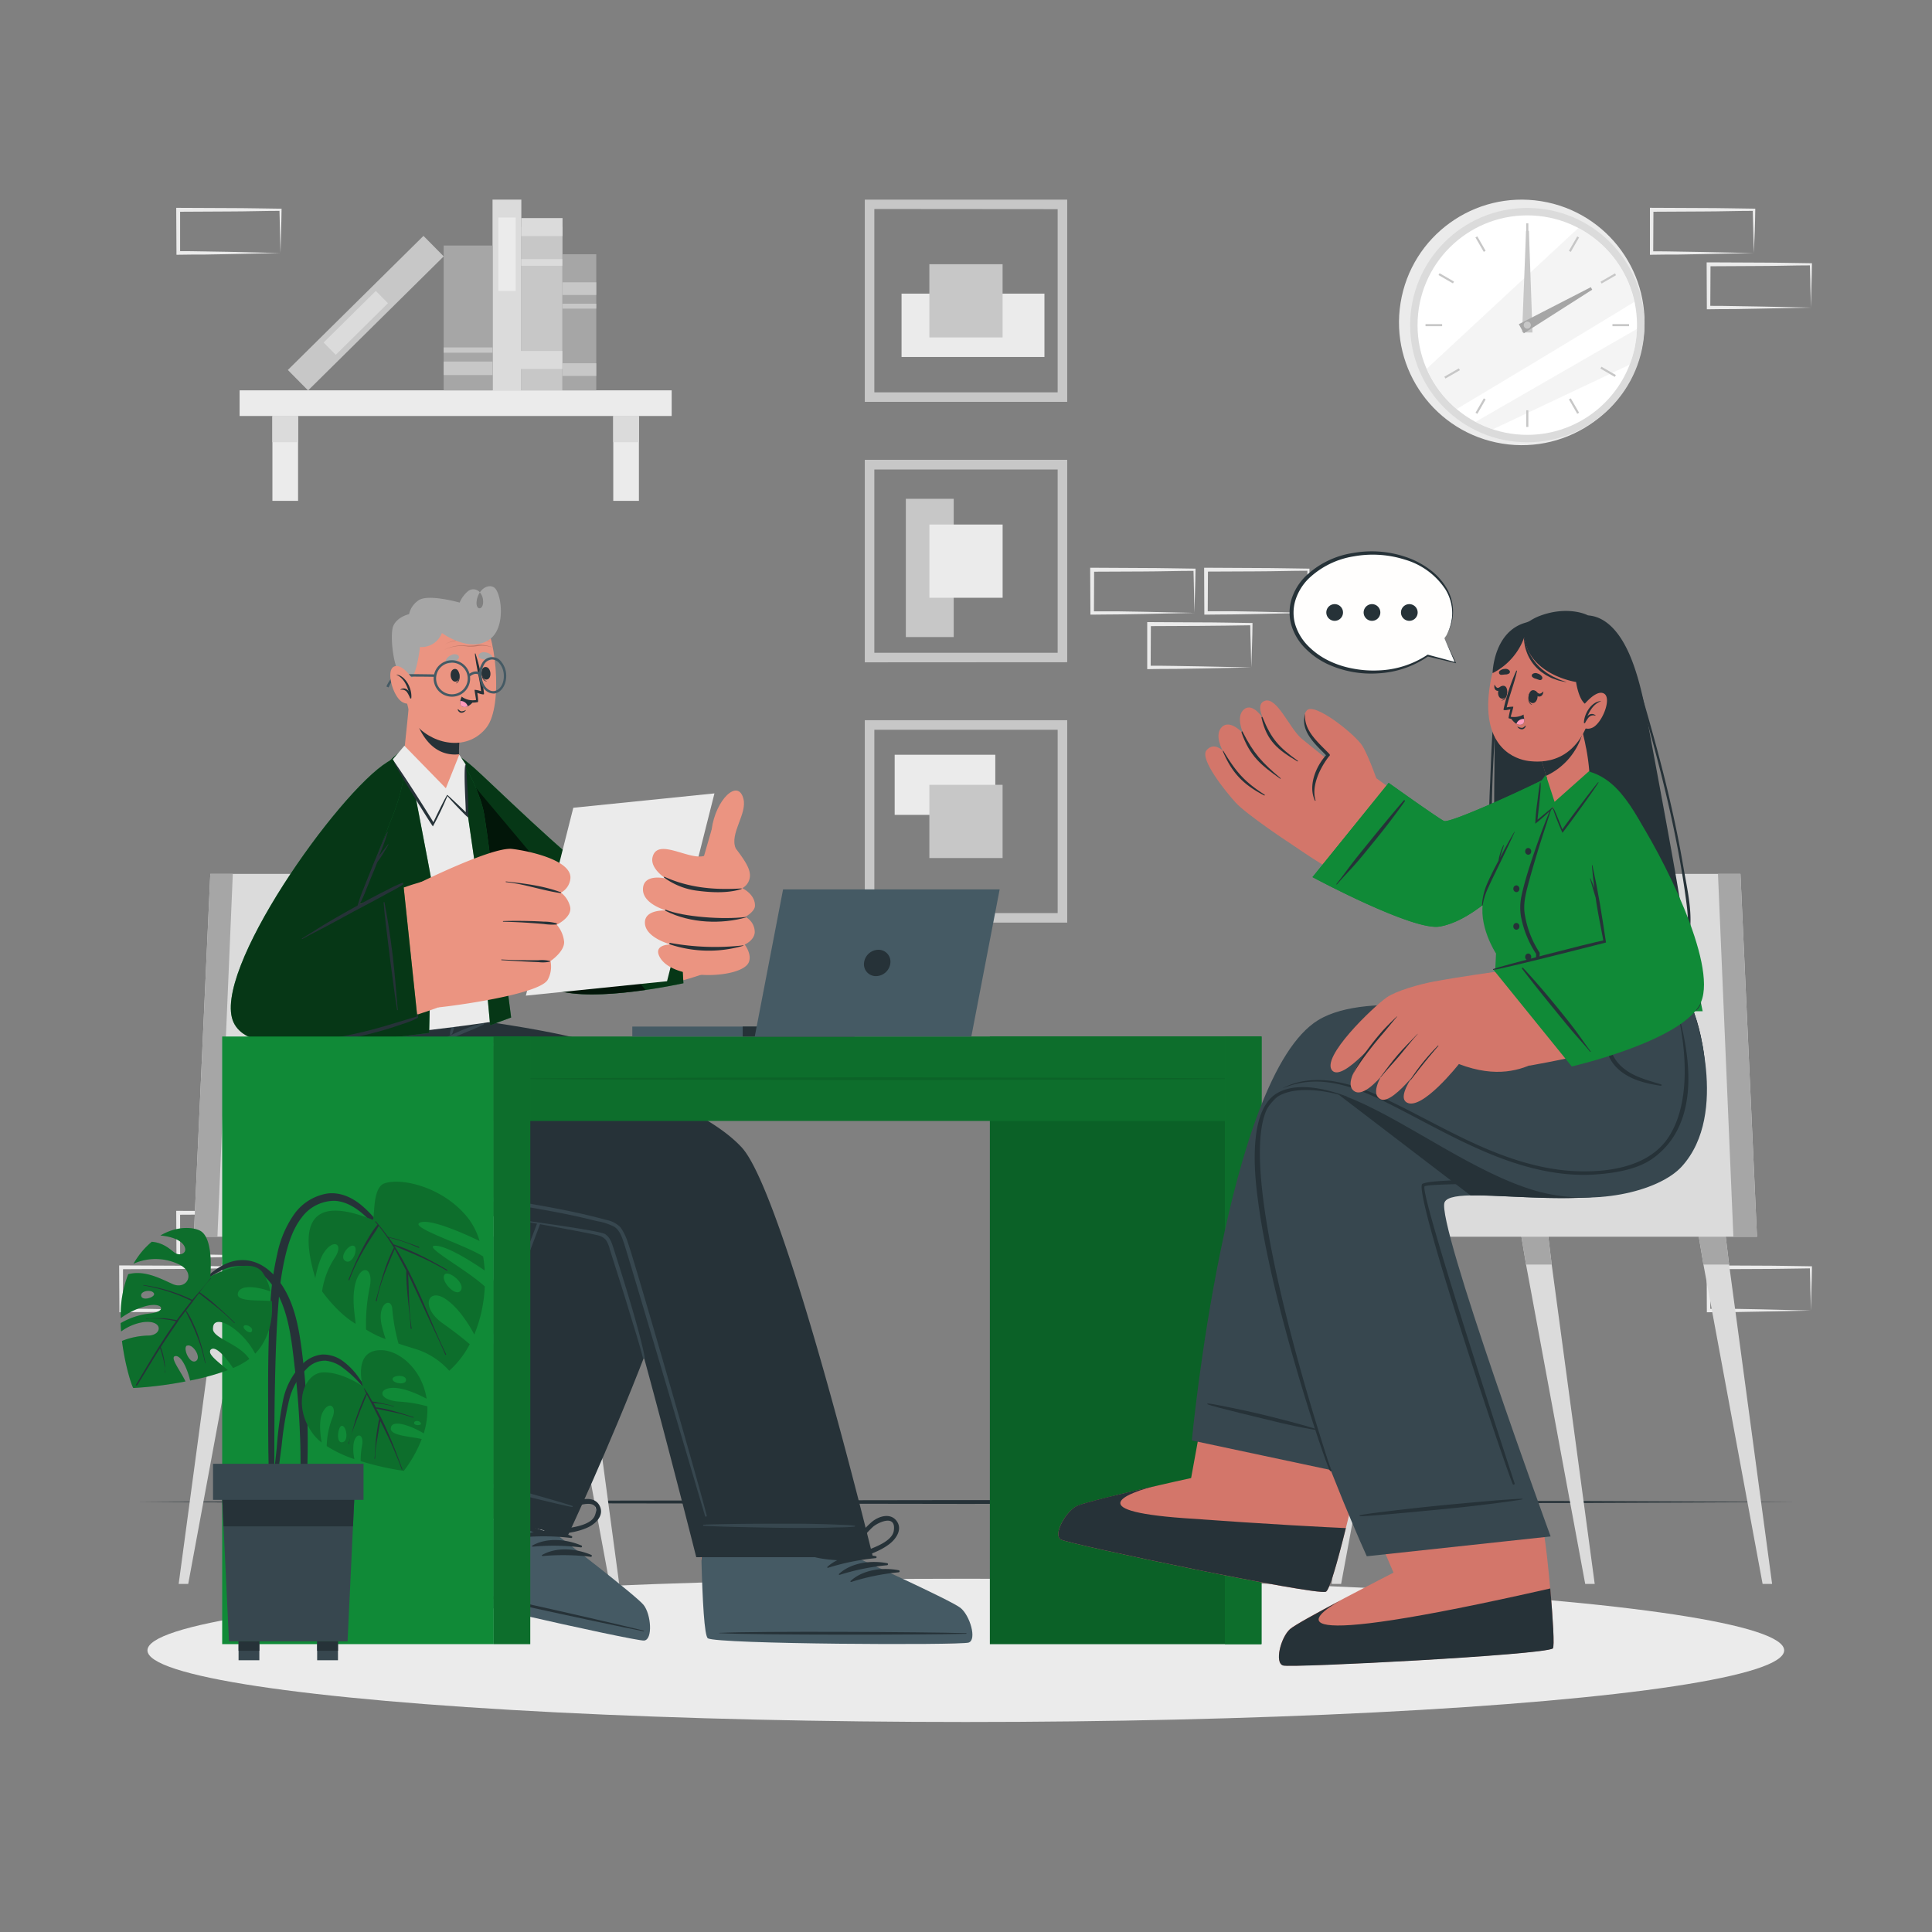 <svg xmlns="http://www.w3.org/2000/svg" viewBox="0 0 500 500"><rect x="0" y="0" width="500" height="500" fill="#808080" stroke="none"/><g id="freepik--background-complete--inject-13"><circle cx="393.81" cy="83.43" r="31.77" transform="translate(248.97 459.02) rotate(-80.87)" style="fill:#ebebeb"></circle><circle cx="395.26" cy="84.14" r="30.32" style="fill:#dbdbdb"></circle><circle cx="395.26" cy="84.14" r="28.4" style="fill:#fff"></circle><path d="M423,78.11C410.09,86,388.83,98.8,377,105.85a28.43,28.43,0,0,1-7.76-10.43L408.48,59A28.42,28.42,0,0,1,423,78.11Z" style="fill:#ebebeb;opacity:0.5"></path><path d="M423.64,85.13a28.25,28.25,0,0,1-1.87,9.23l-35.43,16.75a27.24,27.24,0,0,1-4.47-1.92C392.57,103,412.12,91.76,423.64,85.13Z" style="fill:#ebebeb;opacity:0.5"></path><rect x="394.99" y="57.8" width="0.55" height="4.3" style="fill:#c7c7c7"></rect><rect x="382.89" y="61.04" width="0.55" height="4.31" transform="translate(19.73 200.03) rotate(-30)" style="fill:#c7c7c7"></rect><rect x="374.04" y="69.89" width="0.55" height="4.31" transform="translate(124.74 360.17) rotate(-60)" style="fill:#c7c7c7"></rect><rect x="368.92" y="83.87" width="4.3" height="0.55" style="fill:#c7c7c7"></rect><rect x="372.16" y="95.96" width="4.31" height="0.55" transform="matrix(0.87, -0.5, 0.5, 0.87, 2.04, 200.08)" style="fill:#c7c7c7"></rect><rect x="381.02" y="104.81" width="4.3" height="0.55" transform="translate(100.73 384.54) rotate(-60.03)" style="fill:#c7c7c7"></rect><rect x="394.99" y="106.18" width="0.55" height="4.31" style="fill:#c7c7c7"></rect><rect x="407.08" y="102.94" width="0.55" height="4.3" transform="translate(2.03 217.76) rotate(-30)" style="fill:#c7c7c7"></rect><rect x="415.93" y="94.08" width="0.55" height="4.31" transform="translate(124.74 408.55) rotate(-60)" style="fill:#c7c7c7"></rect><rect x="417.3" y="83.87" width="4.3" height="0.55" style="fill:#c7c7c7"></rect><rect x="414.06" y="71.77" width="4.31" height="0.55" transform="translate(19.75 217.78) rotate(-30)" style="fill:#c7c7c7"></rect><rect x="405.2" y="62.92" width="4.31" height="0.55" transform="translate(149.11 384.51) rotate(-60.03)" style="fill:#c7c7c7"></rect><polygon points="395.68 59.75 396.61 86.06 393.92 86.03 394.94 59.74 395.68 59.75" style="fill:#c7c7c7"></polygon><polygon points="412.06 74.97 394.36 86.26 393.07 83.9 411.71 74.32 412.06 74.97" style="fill:#a6a6a6"></polygon><path d="M396.18,84.14a.92.92,0,1,1-.92-.92A.92.92,0,0,1,396.18,84.14Z" style="fill:#c7c7c7"></path><rect x="62.02" y="101.02" width="111.82" height="6.64" transform="translate(235.85 208.68) rotate(180)" style="fill:#ebebeb"></rect><rect x="158.71" y="107.66" width="6.64" height="21.96" style="fill:#ebebeb"></rect><rect x="158.71" y="107.66" width="6.64" height="6.79" style="fill:#dbdbdb"></rect><rect x="70.5" y="107.66" width="6.64" height="21.96" style="fill:#ebebeb"></rect><rect x="70.5" y="107.66" width="6.64" height="6.79" style="fill:#dbdbdb"></rect><rect x="119.09" y="74.54" width="42.32" height="10.66" transform="translate(220.11 -60.38) rotate(90)" style="fill:#c7c7c7"></rect><rect x="137.92" y="53.44" width="4.65" height="10.66" transform="translate(199.02 -81.48) rotate(90)" style="fill:#dbdbdb"></rect><rect x="139.38" y="62.59" width="1.73" height="10.66" transform="translate(208.16 -72.33) rotate(90)" style="fill:#dbdbdb"></rect><rect x="137.26" y="87.16" width="4.65" height="11.98" transform="translate(232.73 -46.43) rotate(90)" style="fill:#dbdbdb"></rect><rect x="106.51" y="72.62" width="49.36" height="7.45" transform="translate(207.54 -54.85) rotate(90)" style="fill:#dbdbdb"></rect><rect x="121.73" y="63.56" width="18.99" height="4.47" transform="translate(197.02 -65.43) rotate(90)" style="fill:#ebebeb"></rect><rect x="69.98" y="77.31" width="49.36" height="7.45" transform="translate(218.95 72.13) rotate(135.33)" style="fill:#c7c7c7"></rect><rect x="82.58" y="81.32" width="18.99" height="4.47" transform="translate(216.3 78.25) rotate(135.33)" style="fill:#dbdbdb"></rect><rect x="102.41" y="75.96" width="37.49" height="12.65" transform="translate(203.44 -38.87) rotate(90)" style="fill:#a6a6a6"></rect><rect x="119.41" y="88.99" width="3.49" height="12.65" transform="translate(216.46 -25.84) rotate(90)" style="fill:#c7c7c7"></rect><rect x="120.48" y="84.27" width="1.36" height="12.65" transform="translate(211.74 -30.56) rotate(90)" style="fill:#c7c7c7"></rect><rect x="132.32" y="79.05" width="35.24" height="8.74" transform="translate(233.36 -66.53) rotate(90)" style="fill:#a6a6a6"></rect><rect x="148.3" y="91.29" width="3.28" height="8.74" transform="translate(245.6 -54.29) rotate(90)" style="fill:#c7c7c7"></rect><rect x="148.3" y="70.33" width="3.28" height="8.74" transform="translate(224.64 -75.24) rotate(90)" style="fill:#c7c7c7"></rect><rect x="149.31" y="74.86" width="1.27" height="8.74" transform="translate(229.17 -70.71) rotate(90)" style="fill:#c7c7c7"></rect><path d="M223.81,104V51.66h52.38V104Zm2.47-49.91v47.44h47.44V54.13Z" style="fill:#c7c7c7"></path><rect x="243.62" y="65.7" width="16.4" height="36.98" transform="translate(336 -167.63) rotate(90)" style="fill:#ebebeb"></rect><rect x="234.43" y="129.08" width="12.39" height="35.78" transform="translate(481.25 293.95) rotate(180)" style="fill:#c7c7c7"></rect><rect x="236.78" y="190.09" width="15.56" height="26.04" transform="translate(41.45 447.67) rotate(-90)" style="fill:#ebebeb"></rect><path d="M223.81,171.41V119h52.38v52.38Zm2.47-49.91v47.44h47.44V121.5Z" style="fill:#c7c7c7"></path><path d="M223.81,238.77V186.39h52.38v52.38Zm2.47-49.91V236.3h47.44V188.86Z" style="fill:#c7c7c7"></path><rect x="240.53" y="68.38" width="18.95" height="18.95" transform="translate(327.85 -172.15) rotate(90)" style="fill:#c7c7c7"></rect><rect x="240.53" y="135.74" width="18.95" height="18.95" transform="translate(395.22 -104.78) rotate(90)" style="fill:#ebebeb"></rect><rect x="240.53" y="203.11" width="18.95" height="18.95" transform="translate(462.58 -37.42) rotate(90)" style="fill:#c7c7c7"></rect><path d="M72.59,325.06l-13.12.27-6.66.12c-2.23,0-4.47,0-6.7.05h-.44v-.44l-.06-11.19v-.51h.5l13.24.06c4.42,0,8.83.11,13.24.16h.28v.27c0,1.89-.09,3.78-.13,5.65Zm0,0-.14-5.66c0-1.86-.11-3.7-.13-5.53l.27.27c-4.41.05-8.82.16-13.24.16l-13.24.07.5-.5,0,11.19-.45-.45c2.18,0,4.36,0,6.55.05l6.58.12Z" style="fill:#ebebeb"></path><path d="M57.82,339.17l-13.12.27-6.66.12c-2.23,0-4.47,0-6.7.05H30.9v-.44L30.84,328v-.51h.5l13.24.06c4.41,0,8.83.11,13.24.16h.28V328c0,1.89-.08,3.78-.13,5.65Zm0,0-.14-5.66c0-1.86-.11-3.7-.13-5.53l.27.27c-4.41.05-8.83.16-13.24.16l-13.24.06.5-.49-.05,11.19-.45-.45c2.18,0,4.36,0,6.55,0l6.58.12Z" style="fill:#ebebeb"></path><path d="M338.6,158.62l-13.13.28-6.66.11c-2.22.05-4.46,0-6.69.06h-.44v-.45l-.05-11.19v-.5h.5l13.24.07c4.41,0,8.83.11,13.24.16h.28v.27c0,1.9-.08,3.79-.13,5.66Zm0,0-.14-5.65c0-1.86-.11-3.71-.13-5.54l.27.28c-4.41,0-8.83.15-13.24.16l-13.24.06.5-.5-.06,11.19-.44-.44c2.18,0,4.36,0,6.54,0l6.58.11Z" style="fill:#ebebeb"></path><path d="M323.83,172.73,310.7,173l-6.66.11c-2.22,0-4.46,0-6.69.06h-.45v-.45l0-11.19V161h.5l13.24.07c4.41,0,8.82.11,13.24.16h.27v.27c0,1.9-.09,3.79-.13,5.66Zm0,0-.14-5.65c-.05-1.86-.12-3.71-.14-5.54l.28.28c-4.42.05-8.83.15-13.24.16l-13.24.06.5-.5-.06,11.19-.44-.44c2.18,0,4.36,0,6.54.05l6.58.11Z" style="fill:#ebebeb"></path><path d="M309.11,158.62,296,158.9l-6.66.11c-2.23.05-4.46,0-6.7.06h-.44v-.45l-.06-11.19v-.5h.5l13.24.07c4.42,0,8.83.11,13.24.16h.28v.27c0,1.9-.09,3.79-.13,5.66Zm0,0L309,153c0-1.86-.11-3.71-.13-5.54l.27.28c-4.41,0-8.82.15-13.24.16l-13.24.06.5-.5-.05,11.19-.45-.44c2.19,0,4.36,0,6.55,0l6.58.11Z" style="fill:#ebebeb"></path><path d="M468.66,339.17l-13.13.27-6.66.12c-2.22,0-4.46,0-6.69.05h-.45v-.44L441.68,328v-.51h.5l13.24.06c4.41,0,8.83.11,13.24.16h.27V328c0,1.89-.08,3.78-.13,5.65Zm0,0-.14-5.66c0-1.86-.12-3.7-.13-5.53l.27.27c-4.41.05-8.83.16-13.24.16l-13.24.06.5-.49-.06,11.19-.44-.45c2.18,0,4.36,0,6.54,0l6.58.12Z" style="fill:#ebebeb"></path><path d="M453.89,65.49l-13.13.27-6.66.12c-2.22,0-4.46,0-6.69.05H427v-.45l0-11.19v-.51h.51l13.24.06c4.41,0,8.82.11,13.24.16h.27v.27c0,1.9-.09,3.78-.13,5.65Zm0,0-.14-5.66c-.05-1.86-.12-3.7-.14-5.53l.28.27c-4.42,0-8.83.16-13.24.16l-13.24.07.5-.5-.06,11.19-.44-.45c2.18,0,4.35,0,6.54.06l6.58.11Z" style="fill:#ebebeb"></path><path d="M468.66,79.6l-13.13.27-6.66.12c-2.22,0-4.46,0-6.69.05h-.45V79.6l-.05-11.19V67.9h.5l13.24.06c4.41,0,8.83.11,13.24.16h.27v.27c0,1.89-.08,3.78-.13,5.65Zm0,0-.14-5.66c0-1.86-.12-3.7-.13-5.53l.27.27c-4.41,0-8.83.16-13.24.16l-13.24.07.5-.5-.06,11.19-.44-.45c2.18,0,4.36,0,6.54.06l6.58.11Z" style="fill:#ebebeb"></path><path d="M72.59,65.49l-13.12.27-6.66.12c-2.23,0-4.47,0-6.7.05h-.44v-.45L45.61,54.3v-.51h.5l13.24.06c4.42,0,8.83.11,13.24.16h.28v.27c0,1.9-.09,3.78-.13,5.65Zm0,0-.14-5.66c0-1.86-.11-3.7-.13-5.53l.27.27c-4.41,0-8.82.16-13.24.16l-13.24.07.5-.5,0,11.19L46.11,65c2.18,0,4.36,0,6.55.06l6.58.11Z" style="fill:#ebebeb"></path></g><g id="freepik--Shadow--inject-13"><ellipse cx="249.95" cy="427.11" rx="211.79" ry="18.54" style="fill:#ebebeb"></ellipse></g><g id="freepik--Floor--inject-13"><polygon points="35.47 388.71 89.1 388.47 142.73 388.38 250 388.22 357.27 388.38 410.9 388.47 464.53 388.71 410.9 388.96 357.27 389.05 250 389.21 142.73 389.05 89.1 388.96 35.47 388.71" style="fill:#263238"></polygon></g><g id="freepik--character-1--inject-13"><polygon points="140.21 313.71 142.47 327.26 157.78 409.92 160.25 409.92 149.12 327.26 147.47 313.71 140.21 313.71" style="fill:#dbdbdb"></polygon><polygon points="147.47 313.71 140.21 313.71 142.47 327.26 149.12 327.26 147.47 313.71" style="fill:#a6a6a6"></polygon><polygon points="92.15 409.92 94.62 409.92 109.92 327.26 112.18 313.71 104.92 313.71 103.28 327.26 92.15 409.92" style="fill:#dbdbdb"></polygon><polygon points="104.92 313.71 103.28 327.26 109.92 327.26 112.18 313.71 104.92 313.71" style="fill:#a6a6a6"></polygon><polygon points="46.24 409.92 48.71 409.92 64.01 327.26 66.27 313.71 59.02 313.71 57.37 327.26 46.24 409.92" style="fill:#dbdbdb"></polygon><polygon points="57.37 327.26 64.01 327.26 66.27 313.71 59.02 313.71 57.37 327.26" style="fill:#a6a6a6"></polygon><polygon points="50.15 320.07 162.31 320.07 162.31 308.26 120.32 308.26 106.21 226.16 54.43 226.16 50.15 320.07" style="fill:#dbdbdb"></polygon><polygon points="50.15 320.07 56.27 320.07 60.25 226.16 54.43 226.16 50.15 320.07" style="fill:#a6a6a6"></polygon><path d="M166.53,424.4c-2.23.28-63.1-13.92-65.08-15.84-.24-.21,2.64-11.9,2.64-11.9,1-4.81,16.8-44.07,16.8-44.07l39.8,9.82L143.83,398.8s7.58,5.13,14.1,10c0,0,0,0,0,0a86.79,86.79,0,0,1,8.24,6.6C168.13,417.76,168.75,424.14,166.53,424.4Z" style="fill:#eb9481"></path><path d="M166.52,424.4c-2.22.28-63.09-13.92-65.07-15.84-.24-.21,2.64-11.9,2.64-11.9.32-1.58,2.24-6.89,4.69-13.31l38.08,8.88-3,6.57s7.59,5.14,14.11,10c0,0,0,0,0,0a84.42,84.42,0,0,1,8.25,6.6C168.13,417.77,168.75,424.14,166.52,424.4Z" style="fill:#ebebeb"></path><path d="M166.7,424.57c-2.3.24-63.67-13.51-65.67-15.52-.77-.74,4.67-20.51,4.7-20.63L145,397.1l-.16.67s19.73,15.13,21.7,17.56S169,424.34,166.7,424.57Z" style="fill:#455a64"></path><path d="M166.54,422c-10.29-2.57-52-12-62.38-13.74-.09,0-.1.05,0,.07,10.14,2.77,52,11.84,62.36,13.84C166.72,422.25,166.76,422.1,166.54,422Z" style="fill:#263238"></path><path d="M148,397.57c-3.9-1.67-9-2.16-12.78,0-.14.08,0,.29.12.28a58.34,58.34,0,0,1,12.53.19A.27.27,0,0,0,148,397.57Z" style="fill:#263238"></path><path d="M150.53,400c-3.9-1.67-9-2.16-12.78,0-.14.08,0,.29.12.28a58.34,58.34,0,0,1,12.53.19A.27.27,0,0,0,150.53,400Z" style="fill:#263238"></path><path d="M153.07,402.43c-3.9-1.67-9-2.17-12.78,0-.14.09,0,.29.12.28a59,59,0,0,1,12.53.2A.27.27,0,0,0,153.07,402.43Z" style="fill:#263238"></path><path d="M155.28,389.89c-1.11-2.55-4.31-2.23-6.33-1.19a22.28,22.28,0,0,0-8.36,7.91.11.11,0,0,0,.06.17c-.05.31.15.7.53.65,3.64-.49,7.59-.56,11-2.16C154.13,394.35,156.32,392.31,155.28,389.89Zm-8.74,5.67c-1.78.28-3.57.48-5.34.83a64.51,64.51,0,0,1,5-4.51,25.54,25.54,0,0,1,2.68-1.85c1.46-.83,6.78-2.09,5.06,2.21C153,394.61,148.67,395.22,146.54,395.56Z" style="fill:#263238"></path><path d="M130.48,393.23c3,2.18,6.91,3,10.4,4.12a.52.52,0,0,0,.63-.55.11.11,0,0,0,.1-.15,22.23,22.23,0,0,0-6.78-9.3c-1.79-1.4-4.88-2.29-6.44,0S128.71,392,130.48,393.23Zm-1.18-3.31c-.91-4.54,4.09-2.33,5.37-1.25A23.88,23.88,0,0,1,137,391a66.06,66.06,0,0,1,4.08,5.34c-1.68-.67-3.4-1.19-5.11-1.79C133.91,393.81,129.8,392.42,129.3,389.92Z" style="fill:#263238"></path><path d="M146.94,397.43l-42.46-9.5s35-81.23,31.92-85.34c-1.55-2.06-40.88-2.66-53.39-13.26-16.25-13.76-5.35-34.8-5.35-34.8l43.92-1.3s-.53,9.18,1.19,10.56c1.13.92,53.46,5.32,59.21,23C189,308.37,146.94,397.43,146.94,397.43Z" style="fill:#263238"></path><path d="M148.15,389.75c-1.12-.47-12.08-3.58-14.54-4.2-4.94-1.27-9.89-2.51-14.86-3.68-2.59-.61-8.14-1.93-8.47-1.9a.14.14,0,0,0,0,.27c4.84,1.51,9.74,2.83,14.63,4.16s21.71,5.44,23.17,5.61C148.2,390,148.31,389.82,148.15,389.75Z" style="fill:#37474f"></path><path d="M143.91,299a6.79,6.79,0,0,0-3.32-1l-19-3.19c-5.93-1-11.89-1.88-17.8-3-4.89-.94-9.86-2.21-14.09-4.86A20.4,20.4,0,0,1,81,275.55a36.42,36.42,0,0,1-1.12-14.47c.12-1.18.33-2.36.55-3.52a.07.07,0,0,0-.14,0c-1.6,9-1.75,19.43,5,26.6,3.29,3.5,7.8,5.55,12.41,6.88a141.75,141.75,0,0,0,16,3.1l19,3.18c3,.5,6.15.9,9.18,1.53a3.26,3.26,0,0,1,1.65.73,2.38,2.38,0,0,1,.27,2.2c-.31,1.5-.71,3-1.14,4.44-3.46,11.8-26.82,68.15-27.51,69.45-.07.13.15.24.22.11,5.82-10.36,22.74-53.88,26.59-65.05a71.15,71.15,0,0,0,2.49-8.69C144.71,300.94,144.84,299.74,143.91,299Z" style="fill:#37474f"></path><path d="M249.43,425.05c-2.13.72-63.05-.14-65.37-1.62-.9-.86-1.62-8.65-2.17-18.34l-10.48-41.56,39.19-.32,11.48,41.27s8.46,3.52,15.82,7l0,0a86.59,86.59,0,0,1,9.4,4.82C249.67,418.23,251.56,424.35,249.43,425.05Z" style="fill:#eb9481"></path><path d="M250.68,425.1c-2.2.73-65.09.42-67.48-1.11-.91-.56-1.4-9.72-1.68-20.79v-.35l40.57-.26,0,.69s24,10.87,26.47,12.83S252.88,424.38,250.68,425.1Z" style="fill:#455a64"></path><path d="M250,422.66c-10.6-.31-53.38-.57-63.89-.07-.08,0-.08.06,0,.07,10.5.53,53.29.44,63.89.17C250.2,422.83,250.2,422.66,250,422.66Z" style="fill:#263238"></path><path d="M226.61,402.73c-4.17-.8-9.27-.18-12.48,2.77-.12.11,0,.29.18.24a59.59,59.59,0,0,1,12.28-2.49A.26.26,0,0,0,226.61,402.73Z" style="fill:#263238"></path><path d="M229.61,404.55c-4.17-.79-9.27-.18-12.47,2.77-.13.12,0,.29.17.25a58.94,58.94,0,0,1,12.28-2.49A.27.27,0,0,0,229.61,404.55Z" style="fill:#263238"></path><path d="M232.61,406.38c-4.17-.8-9.27-.18-12.47,2.77-.13.12,0,.29.17.25a58.43,58.43,0,0,1,12.28-2.49A.27.27,0,0,0,232.61,406.38Z" style="fill:#263238"></path><path d="M232.08,393.67c-1.63-2.26-4.69-1.27-6.44.19a22.22,22.22,0,0,0-6.47,9.51.11.11,0,0,0,.1.15.51.51,0,0,0,.65.52c3.45-1.25,7.3-2.17,10.26-4.45C231.91,398.26,233.62,395.81,232.08,393.67Zm-7.32,7.4c-1.68.66-3.38,1.23-5,1.95,1.27-1.85,2.45-3.75,3.9-5.47a23.68,23.68,0,0,1,2.22-2.37c1.25-1.13,6.17-3.5,5.42,1.06C230.84,398.76,226.77,400.28,224.76,401.07Z" style="fill:#263238"></path><path d="M208.57,402.23c3.44,1.48,7.39,1.43,11,1.8.38,0,.57-.36.51-.67a.11.11,0,0,0,0-.17,22.16,22.16,0,0,0-8.61-7.63c-2.05-1-5.26-1.2-6.28,1.39S206.57,401.37,208.57,402.23Zm-1.86-3c-1.86-4.24,3.5-3.15,5-2.36a24,24,0,0,1,2.74,1.75c1.83,1.32,3.44,2.86,5.13,4.35-1.79-.29-3.58-.43-5.37-.66C212.05,402.06,207.73,401.59,206.71,399.25Z" style="fill:#263238"></path><path d="M225.92,403l-45.73,0s-19.58-77.66-23-82.09c-4.62-5.89-69.25-5.76-83.11-25-12.45-17.27-1.94-41.72-1.94-41.72L121,252.73a100.86,100.86,0,0,1-4.54,15.39S175.46,279,192,297C203.12,309.23,225.92,403,225.92,403Z" style="fill:#263238"></path><path d="M125,264.77a23.59,23.59,0,0,0-4.15,1.33c-1.4.53-2.79,1.14-4.14,1.8a83,83,0,0,0-7.74,4.37c-.08.05,0,.16.08.12,2.64-1.38,5.38-2.61,8.12-3.79l4-1.7a40.82,40.82,0,0,0,4-1.77C125.33,265,125.24,264.73,125,264.77Z" style="fill:#37474f"></path><path d="M122.11,252.7c-.56,2.23-1.06,4.48-1.69,6.69-.3,1-.59,2.05-1,3-.32.83-.82,1.78-1.78,2-1.11.21-1.42-.74-1.33-1.65s.36-2.05.56-3.05c.23-1.16.47-2.32.68-3.48.1-.58.21-1.16.31-1.74,0-.15.14-1.26.22-1.58,0,0,0,.05.06.05h0a.06.06,0,0,0,.06-.06c0-.09,0-.1,0-.17a.09.09,0,0,0-.1,0c-.22.11-.23.4-.3.62-.18.56-.36,1.13-.53,1.7-.31,1.06-.61,2.13-.88,3.2s-.53,2.15-.8,3.23a5.1,5.1,0,0,0-.22,2.48,1.88,1.88,0,0,0,1.76,1.42c0,.08-.09.15-.12.22-.1.22-.17.46-.25.68s-.16.46-.23.7a2,2,0,0,0-.06.34c0,.13,0,.26,0,.39a.19.19,0,0,0,.35.12c.06-.11.14-.2.21-.31a2.43,2.43,0,0,0,.16-.37c.07-.23.14-.45.19-.68s.13-.45.17-.68a2.71,2.71,0,0,0,0-.41,2.47,2.47,0,0,0,1.29-.49,4.28,4.28,0,0,0,1.34-2c.33-.93.59-1.89.86-2.84a42.94,42.94,0,0,0,1.42-7.19C122.53,252.53,122.17,252.44,122.11,252.7Z" style="fill:#37474f"></path><path d="M221.19,394.84a34.43,34.43,0,0,0-3.67-.23c-1.28-.06-2.57-.11-3.86-.15-2.53-.07-5.07-.12-7.6-.13-5.1,0-10.21,0-15.31.06-2.66.05-8.37.12-8.68.22a.13.13,0,0,0,0,.26c5.06.27,10.13.35,15.21.45s10.13.17,15.19.08c1.41,0,2.81-.07,4.21-.11a43.83,43.83,0,0,0,4.44-.19C221.3,395.08,221.36,394.86,221.19,394.84Z" style="fill:#37474f"></path><path d="M162.48,321.55a13.78,13.78,0,0,0-1.91-3.93,6.93,6.93,0,0,0-3.75-1.93c-12.19-3.34-24.77-4.84-37.17-7.18a151.89,151.89,0,0,1-18.09-4.41,70.13,70.13,0,0,1-17.12-7.7,19,19,0,0,1-6.29-6.65,28.49,28.49,0,0,1-3-8.3,50.65,50.65,0,0,1,0-20.08,46.16,46.16,0,0,1,1.26-4.89c0-.1-.13-.14-.16,0a48.91,48.91,0,0,0-2.76,19.95c.45,5.89,1.87,12.08,5.67,16.74a23.68,23.68,0,0,0,7,5.53,76.09,76.09,0,0,0,8.62,4.06,115.47,115.47,0,0,0,17.76,5.3c12.37,2.74,25,4.12,37.36,6.87,1.52.34,3,.7,4.56,1.09a15.53,15.53,0,0,1,4.49,1.45c1.46.91,2,2.73,2.53,4.25.63,1.68,20.51,69,21,70.65a.22.22,0,0,0,.42-.13C181.25,385.33,163.77,324.85,162.48,321.55Z" style="fill:#37474f"></path><path d="M158.87,323.34c-.47-1.47-.87-3-2.24-3.94s-20.94-3.51-23.14-3.85c-.1,0-.14.14,0,.16,1.89.31,20,3.55,21.58,4.09a3.58,3.58,0,0,1,1.76,1.14,7.69,7.69,0,0,1,1,2.45c.56,1.75,1.11,3.5,1.67,5.25,1.11,3.52,2.23,7,3.29,10.56,1.2,4,2.57,8.2,3.61,12.25.08.31.52.16.46-.14C165.48,343.71,159.45,325.17,158.87,323.34Z" style="fill:#37474f"></path><path d="M116.74,268.24a165.32,165.32,0,0,1,26.7,5.47A188.06,188.06,0,0,1,169.2,283c4.68,2.1,9.22,4.45,13.71,6.92.09.05,0,.18-.08.13a207.77,207.77,0,0,0-25.06-10.92,201.67,201.67,0,0,0-26.09-7.57c-5-1.08-10-1.92-15-2.76C116.31,268.78,116.4,268.2,116.74,268.24Z" style="fill:#37474f"></path><path d="M115.16,211.4c4.63,10.31,22.76,43.52,33.87,45.48,7.29,1.28,36.4-2.71,41.15-9.83,2.07-3.09-2.47-24-6.33-23s-27.16,5-30.07,4.3S128.32,203.7,120,197.85C105.71,187.78,112.66,205.84,115.16,211.4Z" style="fill:#eb9481"></path><path d="M175,222.93l1.87,31.53s-23,5.14-33,1.71c-12.21-4.16-30.19-41.85-32.66-48.05-4-10.17-3-16.34,2.73-14.86,2.21.56,5.12,2.29,8.69,5.41,3.74,3.25,25.2,24.36,32,28.34C158.3,229.24,175,222.93,175,222.93Z" style="fill:#108A37"></path><path d="M175,222.93l1.87,31.53s-23,5.14-33,1.71c-12.21-4.16-30.19-41.85-32.66-48.05-4-10.17-3-16.34,2.73-14.86,2.21.56,5.12,2.29,8.69,5.41,3.74,3.25,25.2,24.36,32,28.34C158.3,229.24,175,222.93,175,222.93Z" style="opacity:0.6"></path><path d="M170.91,253.36c-.42-4.65-1.43-23.75-1.37-27.89,0-.28.19-.35.22-.05,1.59,13.9,1.15,23.33,1.33,27.91C171.09,253.45,170.92,253.48,170.91,253.36Z" style="fill:#263238"></path><path d="M167.07,256.2c-7.5,1.09-17.52,1.94-23.29,0-12.2-4.16-30.18-41.85-32.65-48.05-4-10.17-3-16.34,2.73-14.85a5.26,5.26,0,0,1,.53.15Z" style="opacity:0.6"></path><path d="M130.49,263.67c-1.38,1.35-60.67,7.52-61,7.12-.78-1.07,10.3-56.71,34-75.88,4.18-3.38,11.16-2,14.32.07,1.58,1,6,9,7.2,16.11S131.36,262.82,130.49,263.67Z" style="fill:#ebebeb"></path><path d="M105.11,193.52s6.47,33.62,6.68,35-.73,38.8-.73,38.8l-44,5.44s5-18.59,5.24-19.48,9.59-31.73,19.61-45.56C101.1,195,105.11,193.52,105.11,193.52Z" style="fill:#108A37"></path><path d="M105.11,193.52s6.47,33.62,6.68,35-.73,38.8-.73,38.8l-44,5.44s5-18.59,5.24-19.48,9.59-31.73,19.61-45.56C101.1,195,105.11,193.52,105.11,193.52Z" style="opacity:0.6"></path><path d="M118.79,195.48s4.44,29.82,4.57,31.7,3.49,38.15,3.49,38.15l5.43-2s-3-23.61-3.39-25.66-2.88-24-3.83-28.11C123.55,203,118.79,195.48,118.79,195.48Z" style="fill:#108A37"></path><path d="M118.79,195.48s4.44,29.82,4.57,31.7,3.49,38.15,3.49,38.15l5.43-2s-3-23.61-3.39-25.66-2.88-24-3.83-28.11C123.55,203,118.79,195.48,118.79,195.48Z" style="opacity:0.6"></path><polygon points="172.63 253.94 136.09 257.67 148.37 209.05 184.9 205.33 172.63 253.94" style="fill:#ebebeb"></polygon><path d="M186.47,213.91c2.06,3.9,7,8.66,7.54,11.9a3.74,3.74,0,0,1-1.92,4.05s3.31,1.49,3.3,4.51c0,1.55-2.49,2.91-2.49,2.91a4.47,4.47,0,0,1,2.43,4c-.14,2.13-2.61,3.17-2.61,3.17s1.92,2.42,1.08,4.55c-1.7,4.33-20.08,5.08-23.19-1.57-1.45-3.1,3-3,3-3s-6.45-1.65-6.7-5.44,5.58-3.35,5.58-3.35-6.23-1.65-6.09-5.6c.14-4.11,5.9-2.68,5.9-2.68s-4.2-2.6-3.4-5.6c1.31-5,9.3.88,13.3-.24l1.95-6.75Z" style="fill:#eb9481"></path><path d="M190.39,219.54c-1.62-3.87,3.05-8.92,2-12.84-1.38-5.31-7.19.19-8.22,8l.28,6.22Z" style="fill:#eb9481"></path><path d="M192.36,244.66a.05.05,0,0,1,0,.1,31.88,31.88,0,0,1-19-.36c-.19-.07-.16-.41.06-.38A65,65,0,0,0,192.36,244.66Z" style="fill:#263238"></path><path d="M193,237.31c.07,0,.09.11,0,.13-6.18,1.74-14.18,1.58-20.68-1.67-.22-.11-.31-.44,0-.33C176.78,237.28,187.1,238.06,193,237.31Z" style="fill:#263238"></path><path d="M172,226.93c6.36,2.87,13,3.43,19.89,3,.09,0,.09.12,0,.14-3.32,1.12-7.74.93-11.17.48a18.36,18.36,0,0,1-8.83-3.42C171.75,227.07,171.82,226.86,172,226.93Z" style="fill:#263238"></path><path d="M91.6,206c-17.67,19.95-37.47,53.49-28.76,60.51,8,6.41,36.67-.1,54.69-7.37,3.43-1.39-4.54-32-8.35-30.95-6.58,1.82-17,6.25-17.42,6.38-1,.28,3.76-11.62,9.59-26.06C107.86,192.41,101.71,194.58,91.6,206Z" style="fill:#eb9481"></path><path d="M147.62,227.32a4.65,4.65,0,0,1-2.44,3.69,6.55,6.55,0,0,1,2.39,3.75c.47,2.65-3.48,4.55-3.48,4.55a8.07,8.07,0,0,1,1.9,4.35c.19,2.58-3.52,5.06-3.52,5.06a7.08,7.08,0,0,1-.74,4.88c-2.37,3.87-25.23,6.84-28.32,7.11L107.9,228.8s19.45-9.72,24.65-9.1C136.93,220.23,148,222.62,147.62,227.32Z" style="fill:#eb9481"></path><path d="M145.11,230.91c-4.52-1.68-9.43-2.27-14.17-2.79a.09.09,0,0,0,0,.17c4.73.46,9.44,2.19,14.14,2.84A.11.11,0,0,0,145.11,230.91Z" style="fill:#263238"></path><path d="M144,238.94a12.3,12.3,0,0,0-3.26-.42c-1.16-.07-2.33-.12-3.49-.15-2.33-.06-4.66-.07-7,0-.11,0-.13.16,0,.16,2.32.06,4.65.16,7,.33q1.74.12,3.48.27a15.11,15.11,0,0,0,3.29.13A.17.17,0,0,0,144,238.94Z" style="fill:#263238"></path><path d="M142.37,248.72a8.59,8.59,0,0,0-3-.22l-3.19,0c-2.13,0-4.25-.07-6.37-.18-.11,0-.12.16,0,.17,2.16.12,4.31.27,6.47.37l3.17.14a8.22,8.22,0,0,0,2.89-.14S142.41,248.73,142.37,248.72Z" style="fill:#263238"></path><path d="M100.31,197.19c-12.85,7.93-45.92,54.61-39.84,67.45s47.55-1.3,47.55-1.3l-3.67-34.87s-10.9,6.13-11.26,5.58,6-16.48,8.58-23S107.15,193,100.31,197.19Z" style="fill:#108A37"></path><path d="M100.31,197.19c-12.85,7.93-45.92,54.61-39.84,67.45s47.55-1.3,47.55-1.3l-3.67-34.87s-10.9,6.13-11.26,5.58,6-16.48,8.58-23S107.15,193,100.31,197.19Z" style="opacity:0.6"></path><path d="M102.77,261.37c-.77-4.61-3.22-23.57-3.48-27.71,0-.28.16-.36.22-.07,2.63,13.75,2.92,23.18,3.44,27.74C103,261.44,102.79,261.48,102.77,261.37Z" style="fill:#263238"></path><path d="M104.1,228.5a26.49,26.49,0,0,0-3.51,1.61c-1,.52-2,1-3.06,1.56-2.21,1.15-4.4,2.35-6.57,3.56s-4.34,2.45-6.48,3.72-4.2,2.66-6.34,3.93c-.1.06,0,.2.1.14,2.17-1.23,4.43-2.32,6.63-3.5L91.35,236c2.15-1.15,4.32-2.29,6.47-3.45l3.16-1.72a28.46,28.46,0,0,0,3.34-1.94A.25.25,0,0,0,104.1,228.5Z" style="fill:#263238"></path><path d="M100.44,218.49c-.67.85-1.33,1.71-2,2.6-.12.17-.22.34-.34.5.17-.45.34-.91.52-1.37a46.4,46.4,0,0,0,1.72-4.84c0-.07-.09-.11-.13,0a51.08,51.08,0,0,0-2.18,4.9c-.68,1.61-1.37,3.21-2,4.83s-1.32,3.23-1.94,4.86a36,36,0,0,0-1.66,4.88.09.09,0,0,0,.16.06A35.18,35.18,0,0,0,94.86,230c.67-1.61,1.3-3.25,2-4.87.27-.68.53-1.36.78-2,.12-.15.23-.31.34-.46.31-.42.6-.86.89-1.31.58-.91,1.13-1.85,1.67-2.79C100.51,218.49,100.46,218.46,100.44,218.49Z" style="fill:#263238"></path><path d="M108.1,262.57c0-.23-.15-.28-.19,0s0,.39-.06.53c-1.41.38-6.57,1.95-7.83,2.33-2.65.78-5.31,1.47-8,2.07s-5.42,1.11-8.15,1.54-5.47.87-8.22,1.05c-.11,0-.1.17,0,.17,2.8-.15,5.59-.23,8.38-.55s5.45-.77,8.14-1.33,5.46-1.28,8.14-2.09c1.34-.41,2.67-.86,4-1.32a19.73,19.73,0,0,0,3.72-1.51.28.28,0,0,0,.14-.26Z" style="fill:#263238"></path><path d="M116,204.41c-3.42.74-9.18-4.55-11.42-8.8-.15-.29,1.25-11.82,1.28-14.14,0-.47,14.47,3.77,14.47,3.77a36.79,36.79,0,0,0-1.55,8.86C118.78,194.44,119.3,203.68,116,204.41Z" style="fill:#eb9481"></path><path d="M120.34,185.24h0c0,.07-.11.35-.23.8-.21.78-.54,2-.81,3.48a27.32,27.32,0,0,0-.51,4.57c0,.11,0,.22,0,.32v.05c0,.19,0,.44,0,.74a9.18,9.18,0,0,1-1.42.06c-7.9-.31-10.4-10.06-11.07-13.8l.25.05c.38.06.88.18,1.49.32l.46.12c1,.24,2.11.55,3.31.86l1.19.33,2.53.71,1,.29c.36.09.71.2,1,.29l.47.13.23.07,1.19.35.58.16.24.08h0Z" style="fill:#263238"></path><path d="M105,164.16c-2,5-.56,20,2.81,23.65,4.89,5.24,13.51,6.43,18.13.42,4.47-5.82,2.24-25.39-1.58-28.74C118.75,154.56,108,156.79,105,164.16Z" style="fill:#eb9481"></path><path d="M118.77,174.07s-.08.06-.07.1c.15,1,.16,2.19-.71,2.63,0,0,0,.07,0,.06C119.1,176.57,119.08,175,118.77,174.07Z" style="fill:#263238"></path><path d="M117.74,173.12c-1.64.07-1.38,3.35.14,3.29S119.11,173.06,117.74,173.12Z" style="fill:#263238"></path><path d="M124.66,173.76s.08,0,.08.08c.05,1,.28,2.18,1.23,2.44a0,0,0,0,1,0,.06C124.83,176.27,124.54,174.73,124.66,173.76Z" style="fill:#263238"></path><path d="M125.48,172.63c1.62-.26,2,3,.51,3.24S124.12,172.84,125.48,172.63Z" style="fill:#263238"></path><path d="M116.32,171.73c.44-.15.82-.36,1.24-.55a2.24,2.24,0,0,0,1.15-.8.71.71,0,0,0-.18-.83,1.71,1.71,0,0,0-1.75,0,2.56,2.56,0,0,0-1.36,1.21A.74.74,0,0,0,116.32,171.73Z" style="fill:#a6a6a6"></path><path d="M126.61,170.88a12,12,0,0,1-1.33-.24,2.2,2.2,0,0,1-1.31-.49.72.72,0,0,1,0-.85,1.74,1.74,0,0,1,1.69-.46,2.5,2.5,0,0,1,1.62.84A.75.75,0,0,1,126.61,170.88Z" style="fill:#a6a6a6"></path><path d="M118.59,183.57c.26.22.53.52.9.53a2.7,2.7,0,0,0,1.07-.35s.07,0,0,.05a1.39,1.39,0,0,1-1.24.66,1.09,1.09,0,0,1-.87-.84C118.48,183.56,118.55,183.54,118.59,183.57Z" style="fill:#263238"></path><path d="M119.41,180.44a3.45,3.45,0,0,0,2.43,1.35,4.37,4.37,0,0,0,1.25,0,1,1,0,0,0,.24-.05,1,1,0,0,0,.22,0,.25.25,0,0,0,.18-.24h0a.3.3,0,0,0,0-.1h0v-.09c0-.78-.21-2-.21-2,.3.12,1.81.65,1.75.25a52.08,52.08,0,0,0-2.19-10.36.09.09,0,0,0-.18,0c.33,3.26,1.23,6.43,1.61,9.69a6.09,6.09,0,0,0-1.67-.37c-.11,0,.37,2.28.36,2.64v0a4.83,4.83,0,0,1-3.67-.83C119.42,180.29,119.34,180.37,119.41,180.44Z" style="fill:#263238"></path><path d="M122.6,181.39a4.18,4.18,0,0,1-1.54,1.41,1.92,1.92,0,0,1-1.12.16c-.82-.15-.9-.89-.81-1.54a4.56,4.56,0,0,1,.29-1A5.27,5.27,0,0,0,122.6,181.39Z" style="fill:#263238"></path><path d="M121.06,182.8a1.92,1.92,0,0,1-1.12.16c-.82-.15-.9-.89-.81-1.54A1.91,1.91,0,0,1,121.06,182.8Z" style="fill:#ff9abb"></path><g style="opacity:0.2"><path d="M120.65,167.09a10.36,10.36,0,0,0,1.67,0c.56,0,1.11-.19,1.68-.22a9.06,9.06,0,0,1,3.14.54c.09,0,.08.09,0,.06a8,8,0,0,0-3.33-.32,9.78,9.78,0,0,1-2.75.17,10,10,0,0,0-6.11.88s0,0,0,0A10,10,0,0,1,120.65,167.09Z"></path><path d="M120.56,165.6a11.86,11.86,0,0,0,1.58.05c.53,0,1-.19,1.59-.22a8.82,8.82,0,0,1,3,.52c.08,0,.07.08,0,.06a7.53,7.53,0,0,0-3.16-.3,9.51,9.51,0,0,1-2.61.15,9.42,9.42,0,0,0-5.78.84s0,0,0,0A9.55,9.55,0,0,1,120.56,165.6Z"></path></g><path d="M126.67,165.5c-5.14,3.61-12.3-1.68-12.3-1.68a5.64,5.64,0,0,1-5.68,3.62s-.92,8.78-3.24,8.78c-3.52,0-4.74-11.92-3.65-14.28s4.07-3,4.07-3a5.74,5.74,0,0,1,2.36-3.51c2.39-1.87,10.72.52,10.72.52a7.79,7.79,0,0,1,2.1-2.89,2.18,2.18,0,0,1,3.14.25,5.21,5.21,0,0,0-.82,2.17c-.39,2.57,1.71,2.55,1.66.22a3.64,3.64,0,0,0-.84-2.39c1-1.53,2.71-2,3.74-1.24C129.81,153.54,131,162.51,126.67,165.5Z" style="fill:#a6a6a6"></path><path d="M116.74,180.3a4.72,4.72,0,1,1,4.83-5.67h0a4.7,4.7,0,0,1-4.83,5.67Zm.39-8.8a4.35,4.35,0,0,0-1,.08,4.09,4.09,0,1,0,1-.08Z" style="fill:#455a64"></path><path d="M127.53,179.47c-1.8-.09-3.35-2-3.53-4.46a5.59,5.59,0,0,1,.76-3.36,2.94,2.94,0,0,1,5-.36A5.65,5.65,0,0,1,131,174.5c.18,2.6-1.24,4.82-3.17,5Zm-.08-8.79a1,1,0,0,0-.24,0,2.5,2.5,0,0,0-1.92,1.3,5.07,5.07,0,0,0-.66,3c.16,2.25,1.58,4,3.17,3.87s2.74-2,2.58-4.28a5,5,0,0,0-1.09-2.86A2.58,2.58,0,0,0,127.45,170.68Z" style="fill:#455a64"></path><path d="M121.45,175.19l-.44-.46c.67-.65,2.27-1.57,3.5-.43l-.42.47C123,173.74,121.51,175.13,121.45,175.19Z" style="fill:#455a64"></path><path d="M100.57,177.9l-.58-.24c.12-.27,1.17-2.65,2.56-3s9.79-.12,10.15-.12v.63c-2.44-.05-9-.14-10,.1S100.85,177.25,100.57,177.9Z" style="fill:#455a64"></path><path d="M107.3,176.5s-3-5-5.3-4-.19,8.17,2.31,9.29a2.61,2.61,0,0,0,3.58-1.17Z" style="fill:#eb9481"></path><path d="M102.64,174.57s0,.05,0,.06c1.75.84,2.59,2.57,3.14,4.33a1.45,1.45,0,0,0-2.13-.53s0,.11,0,.1a1.61,1.61,0,0,1,1.73.67,7.91,7.91,0,0,1,.75,1.48c.07.17.37.1.32-.09v0C106.65,178.27,105.08,175,102.64,174.57Z" style="fill:#263238"></path><path d="M118.86,195.32,115.39,204,104.66,193l-3,3.51s10.5,17.37,10.57,16.58l3.56-7.44,5.14,5.18-.42-13Z" style="fill:#ebebeb"></path><path d="M121,204.41c-.14-2.15-.22-4.31-.46-6.45,0-.07-.12-.11-.14,0-.43,2.07.15,10.27.14,12.24l0,0c-.21-.23-4.76-4.56-4.8-4.49-.77,1.18-3.39,6.6-3.57,7.09-1.66-2.76-8-12.78-10-15.39-.06-.08-.18,0-.13.07,1.46,2.92,9.88,16.42,10,16.38A83.64,83.64,0,0,0,115.8,206c.77,1,5.36,5.84,5.37,5.52A66.54,66.54,0,0,0,121,204.41Z" style="fill:#263238"></path></g><g id="freepik--Table--inject-13"><rect x="256.18" y="268.25" width="70.28" height="157.25" style="fill:#108A37"></rect><rect x="256.18" y="268.25" width="70.28" height="157.25" style="opacity:0.3"></rect><rect x="57.5" y="268.25" width="70.28" height="157.25" style="fill:#108A37"></rect><rect x="127.78" y="268.25" width="198.68" height="21.84" style="fill:#108A37"></rect><rect x="127.78" y="268.25" width="198.68" height="21.84" style="opacity:0.2"></rect><polygon points="128.23 279.17 153.01 278.98 177.78 278.92 227.34 278.79 276.9 278.92 301.68 278.98 326.46 279.17 301.68 279.35 276.9 279.42 227.34 279.54 177.78 279.42 153.01 279.35 128.23 279.17" style="opacity:0.1"></polygon><rect x="127.78" y="268.25" width="9.45" height="157.25" style="fill:#108A37"></rect><rect x="127.78" y="268.25" width="9.45" height="157.25" style="opacity:0.2"></rect><rect x="317.01" y="268.25" width="9.45" height="157.25" style="fill:#108A37"></rect><rect x="317.01" y="268.25" width="9.45" height="157.25" style="opacity:0.2"></rect></g><g id="freepik--Device--inject-13"><rect x="163.64" y="265.67" width="57.52" height="2.58" style="fill:#455a64"></rect><rect x="192.21" y="265.67" width="28.95" height="2.58" style="fill:#263238"></rect><polygon points="195.33 268.25 251.38 268.25 258.71 230.18 202.66 230.18 195.33 268.25" style="fill:#455a64"></polygon><path d="M223.61,249.21a3.07,3.07,0,0,0,3.11,3.41,3.79,3.79,0,0,0,3.71-3.41,3.08,3.08,0,0,0-3.11-3.41A3.79,3.79,0,0,0,223.61,249.21Z" style="fill:#263238"></path></g><g id="freepik--character-2--inject-13"><polygon points="364.65 313.71 362.39 327.26 347.08 409.92 344.62 409.92 355.75 327.26 357.39 313.71 364.65 313.71" style="fill:#dbdbdb"></polygon><polygon points="357.39 313.71 364.65 313.71 362.39 327.26 355.75 327.26 357.39 313.71" style="fill:#a6a6a6"></polygon><polygon points="412.71 409.92 410.25 409.92 394.94 327.26 392.68 313.71 399.94 313.71 401.58 327.26 412.71 409.92" style="fill:#dbdbdb"></polygon><polygon points="399.94 313.71 401.58 327.26 394.94 327.26 392.68 313.71 399.94 313.71" style="fill:#a6a6a6"></polygon><polygon points="458.62 409.92 456.16 409.92 440.85 327.26 438.59 313.71 445.85 313.71 447.49 327.26 458.62 409.92" style="fill:#dbdbdb"></polygon><polygon points="447.49 327.26 440.85 327.26 438.59 313.71 445.85 313.71 447.49 327.26" style="fill:#a6a6a6"></polygon><polygon points="454.71 320.07 342.56 320.07 342.56 308.26 384.54 308.26 398.65 226.16 450.43 226.16 454.71 320.07" style="fill:#dbdbdb"></polygon><polygon points="454.71 320.07 448.6 320.07 444.61 226.16 450.43 226.16 454.71 320.07" style="fill:#a6a6a6"></polygon><path d="M274.54,398.42c2.07,1.21,65.84,14.55,68.59,13.52,1.05-.39,3.53-9.56,6.22-20.73.58-2.42,1.16-4.91,1.74-7.45,3.78-16.46,7.41-34,7.41-34l-42.63-9L309.63,375l-1.37,7.52s-26.7,5.82-29.6,7.27S272.46,397.21,274.54,398.42Z" style="fill:#d3766a"></path><path d="M348.31,395.47c-2.27,9.16-4.27,16.13-5.18,16.47-2.75,1-66.53-12.31-68.6-13.52s1.24-7.2,4.12-8.66c1.79-.89,12.64-3.45,20.69-5.28-7,1.68-20.15,6.45,7,8.41C328.75,394.52,343.55,395.26,348.31,395.47Z" style="fill:#263238"></path><path d="M332.09,431c2.31.64,67.38-2.72,69.78-4.41.91-.64-1.59-26.76-2.27-29.28-2.31-8.51-13.3-34.14-13.3-34.14l-43.54,2.12L360.64,407s-24.33,12.43-26.77,14.57S329.78,430.4,332.09,431Z" style="fill:#d3766a"></path><path d="M401.87,426.62c-2.4,1.7-67.46,5.06-69.78,4.42s-.64-7.29,1.78-9.43c1.14-1,7-4.22,13-7.38-7.48,4.21-19.32,13.6,54.34-3.14C401.86,418.54,402.36,426.28,401.87,426.62Z" style="fill:#263238"></path><path d="M433,302.35c-13,14.45-56.54,3-59.14,8.79-2.3,5.07,27.44,86.49,27.44,86.49l-47.58,5.13s-41.08-89.92-26.4-115.9c7.93-14,42.88-8.44,64-11,6.36-.77,9.35-13.89,9.35-13.89h37.68S447.85,285.84,433,302.35Z" style="fill:#37474f"></path><path d="M340.58,278.81l40,30.57c13.27-.28,42.31,4.32,52.49-7,14.83-16.51,5.32-40.39,5.32-40.39H400.67s-3,13.12-9.35,13.89C376.52,277.65,354.91,275.44,340.58,278.81Z" style="fill:#263238"></path><path d="M351.93,392.15c1.31-.41,13.65-1.79,16.37-2.08,5.45-.59,22.59-2.2,25.7-2.19a.08.08,0,0,1,0,.15c-2.7.56-13.65,1.84-16.37,2.12-5.45.56-24.18,2.38-25.7,2.23A.12.12,0,0,1,351.93,392.15Z" style="fill:#263238"></path><path d="M368.12,306.37c3.06-1.52,26.25-.77,42.89-2.33,5.42-.5,10.86-1.66,15-5.21a24.78,24.78,0,0,0,7.41-12.2c1.6-5.69,1.44-11.62,1.16-17.44-.06-1.43-.16-2.87-.25-4.3,0-.08.14-.1.15,0,1.26,10.43,2.23,22.08-4.55,31.12a21.75,21.75,0,0,1-12.13,8c-10,2.64-47.77,2-49.1,3-1.59,1.22,22.81,75.48,23.29,76.9.09.26-.38.44-.49.18C389.09,378.34,365.45,307.7,368.12,306.37Z" style="fill:#263238"></path><path d="M325.65,289.37c2.24-5.69,7.36-9.24,14.89-10.6.12,0,.11.17,0,.2-6.57,1.92-11.26,4.56-13.85,10.11-1.2,2.59-1.83,6.22-2.14,11.1-1.56,24.31,19.66,79.51,20.09,80.47a.07.07,0,1,1-.13.07C341.51,375.69,316.39,312.88,325.65,289.37Z" style="fill:#263238"></path><path d="M308.45,372.79l36,7.66s-28.42-84.83-15.07-95.78c3.7-3,11.77-4.09,21.36.05,14.31,6.18,30.88,18.79,46.5,23.4,14.63,4.32,32,.35,38-6.23,12.56-13.82,3.11-39.94,3.11-39.94L386.53,260s.78.63-1.7,2.83c0,0-30.45-6.91-43.69,1.18C317.28,278.59,308.45,372.79,308.45,372.79Z" style="fill:#37474f"></path><path d="M416,265a.09.09,0,0,1,.18,0,29.77,29.77,0,0,0,.45,5.81,10,10,0,0,0,2.61,4.82c2.84,2.88,6.91,3.86,10.64,5,.19.06.16.41-.06.37-4.13-.63-8.48-1.68-11.5-4.78a9.94,9.94,0,0,1-2.67-5.2A12.4,12.4,0,0,1,416,265Z" style="fill:#263238"></path><path d="M330.29,283.05c5.54-3.47,14.2-.83,18.35.76a.07.07,0,0,1-.05.14c-3.81-1.37-13.3-3.45-18.37.14-11.72,8.31,4,65.1,14.25,96.36.16.49-.22.36-.44-.11-1.7-3.7-15-43.2-18.42-69.33C325.08,307,322.31,288.07,330.29,283.05Z" style="fill:#263238"></path><path d="M312.55,363.21c1.09,0,10.43,2,12.48,2.49,4.12.93,13.66,3.4,15.88,4.25.06,0,0,.14,0,.14-2.14-.2-7.11-1.3-9.16-1.77-4.11-1-18.19-4.34-19.22-4.89C312.4,363.38,312.45,363.21,312.55,363.21Z" style="fill:#263238"></path><path d="M332.06,281.58c3.72-2,8.16-2.37,12.3-1.86a43.25,43.25,0,0,1,12.57,3.93c8.43,3.86,16.45,8.56,24.89,12.4s17.35,6.79,26.6,7.07c7.9.25,17.91-1.14,23-8.25,7.83-11,3.27-29.85,3.18-31.07,0-.09.12-.09.14,0,6.08,23.22-1.74,32.24-7,36-4.18,3-10.2,3.77-14.18,4.1-9.2.78-18.42-1.47-26.94-4.87-8.74-3.48-16.94-8.16-25.31-12.45-8-4.1-17-8.34-26.14-6a21.92,21.92,0,0,0-3.05,1S332,281.61,332.06,281.58Z" style="fill:#263238"></path><path d="M386.74,200.52c-.14,11.65-.08,23.63,1.57,35.18,1.29,9,5.41,16.26,14.89,18.07,8.8,1.67,21.2,1,28.31-5.12,3.32-2.84,4.35-6.69,3.93-10.94-.57-5.9-6.68-38.1-8.52-48.15-1.11-6.12-2.21-12.32-4.4-18.18-4.6-12.31-10.77-11.93-11.63-12.15-.76-.44-5.6-2.34-12.24.1a13.2,13.2,0,0,0-7.71,7.48C386.53,177,386.87,189.61,386.74,200.52Z" style="fill:#263238"></path><path d="M412.89,160.88c7.58,3.14,9.7,11.18,11.82,18.37,2.94,10,5.72,20.06,8,30.25,1.1,4.89,2.09,9.81,2.93,14.76.8,4.73,2,9.77,1.85,14.59-.19,8-7.3,11.91-14.3,13.35a.27.27,0,0,1-.13-.53c4-1,8-2.26,10.89-5.37,3.66-4,3-9,2.33-13.89-1.14-8.42-2.76-16.76-4.67-25s-4.13-16.5-6.47-24.67c-2.23-7.77-4.05-18.06-12.29-21.71A.06.06,0,1,1,412.89,160.88Z" style="fill:#263238"></path><path d="M387.9,175.45c1.14-6.14,4-12.2,10.36-14.24,0,0,0,0,0,0-8.16,3-9.78,12.12-10.55,19.71q-1.22,12-1.54,24.05c-.22,7.73-.27,15.51.22,23.22.52,8.33,2.37,16.07,7.6,22.73a.14.14,0,0,1-.21.18c-5.09-5.34-7-12.93-7.73-20.08a216.52,216.52,0,0,1-.4-28.48C386,193.59,386.25,184.29,387.9,175.45Z" style="fill:#263238"></path><path d="M405.58,211.9c-11.46,14.1-27.15,27.42-33.72,27.2-5.3-.17-37-19.21-39.26-22.1-1.93-2.49,13-21.72,16.09-20.4,5.19,2.22,23.63,17.48,25.2,17.24s14.49-5.86,27.35-11.91C413.54,196.14,413.55,202.11,405.58,211.9Z" style="fill:#d3766a"></path><path d="M336.11,219.64c-2.54-1.44-13.63-9-16.25-11.85s-9.55-11.43-7.6-13.65,4.18.14,4.18.14-2.35-4.1-.19-6.16,5.52,1.73,5.52,1.73-2.11-4.39.19-6.28,5,2.47,5,2.47-2.11-3.92.44-4.69c3.08-.91,6.16,6.76,9.27,9.65.71.65,15.3,12.25,15.3,12.25Z" style="fill:#d3766a"></path><path d="M326.76,185.67c2.28,5.64,4.25,7.72,9.11,11.22.09.07,0,.22-.09.16-5.07-3-7.92-5.24-9.3-11.28C326.41,185.47,326.65,185.41,326.76,185.67Z" style="fill:#263238"></path><path d="M321.59,189.4c2.88,5.65,5,7.92,9.82,12,.07.06,0,.18-.09.13-5.06-3.57-7.86-5.87-10-11.9C321.23,189.32,321.46,189.14,321.59,189.4Z" style="fill:#263238"></path><path d="M316.69,194.48c3.18,5.27,5.4,7.86,10.58,11.18a.11.11,0,1,1-.11.19c-5.61-2.87-8.4-6.07-10.62-11.26C316.39,194.24,316.49,194.15,316.69,194.48Z" style="fill:#263238"></path><path d="M356.84,203.22s-2.45-7.22-4.23-10.15-12.42-11.42-14.39-9.23c-2.53,2.84,2.65,8.95,5.58,11.61,0,0-5.88,6.55-3.11,11.74S356.84,203.22,356.84,203.22Z" style="fill:#d3766a"></path><path d="M337.78,184.85c-.45,4.25,3.62,7.5,6.27,10.29a.36.36,0,0,1-.09.58c-2.28,2.91-4.65,7.67-3.5,11.4a.09.09,0,0,1-.17.07c-1.77-3.83.18-8.71,2.88-11.74-2.77-2.82-6.7-6.25-5.43-10.61C337.75,184.82,337.78,184.82,337.78,184.85Z" style="fill:#263238"></path><path d="M359.37,202.61,339.67,227s26.17,14.06,33,12.78,15.25-7.2,32.21-26.64c13.43-15.39,2.81-15.52-5.57-11.32-6.84,3.43-24.21,11.27-25.59,10.66S359.37,202.61,359.37,202.61Z" style="fill:#108A37"></path><path d="M339.67,227s23.67,12.72,31.84,12.87a7.84,7.84,0,0,0,1.14-.08c6.81-1.29,15.25-7.21,32.22-26.65,5.94-6.81,7.17-10.63,6-12.42-1.52-2.24-6.88-1.25-11.56,1.1-6.83,3.43-24.21,11.27-25.59,10.66s-14.32-9.87-14.32-9.87Z" style="fill:#108A37"></path><path d="M363.56,207.38c-2.67,3.78-5.51,7.44-8.43,11-1.43,1.77-2.86,3.53-4.36,5.24s-3.22,3.46-4.77,5.25c-.07.08-.2,0-.13-.1,1.48-1.83,2.84-3.77,4.28-5.63s2.83-3.54,4.26-5.31c2.91-3.59,5.85-7.18,8.88-10.68A.17.17,0,0,1,363.56,207.38Z" style="fill:#263238"></path><path d="M387.17,246.77,386.54,260s15.58,1.71,54.11,1.71c0,0-8.13-41.12-21.17-56.43-6.52-7.66-14.54-7.42-19.84-2.45C398.3,204,385.88,224.86,384,232.57,382.28,239.36,387.17,246.77,387.17,246.77Z" style="fill:#108A37"></path><path d="M402.2,207.11,399,217q-1.59,5-3,10c-.88,3.34-2,6.7-1.32,10a25.06,25.06,0,0,0,3.71,9.45l.08.13v.14c-.12,2.32-.32,4.64-.47,7s-.38,4.64-.61,7q0-3.5,0-7c.06-2.33.07-4.66.17-7l.07.27a26.33,26.33,0,0,1-4-9.8,14.21,14.21,0,0,1,.14-5.36c.36-1.72.82-3.41,1.31-5.09,1-3.35,2.14-6.64,3.31-9.92S400.87,210.33,402.2,207.11Z" style="fill:#263238"></path><path d="M394.73,220.2a.85.85,0,0,0,.68,1,.79.79,0,0,0,.86-.74.87.87,0,0,0-.68-1A.79.79,0,0,0,394.73,220.2Z" style="fill:#263238"></path><path d="M391.66,229.88a.88.88,0,0,0,.68,1,.79.79,0,0,0,.87-.74.86.86,0,0,0-.68-1A.8.8,0,0,0,391.66,229.88Z" style="fill:#263238"></path><path d="M391.66,239.61a.86.86,0,0,0,.68,1,.79.79,0,0,0,.87-.74.85.85,0,0,0-.68-1A.78.78,0,0,0,391.66,239.61Z" style="fill:#263238"></path><path d="M394.73,247.52a.84.84,0,0,0,.68,1,.78.78,0,0,0,.86-.74.85.85,0,0,0-.68-1A.79.79,0,0,0,394.73,247.52Z" style="fill:#263238"></path><path d="M394.08,256.33a.85.85,0,0,0,.68,1,.79.79,0,0,0,.86-.74.85.85,0,0,0-.68-1A.77.77,0,0,0,394.08,256.33Z" style="fill:#263238"></path><path d="M391.93,215.25c-1.31,2.21-2.53,4.47-3.73,6.74.3-1.07.65-2.13,1-3.18,0-.08-.1-.13-.14-.05a14.68,14.68,0,0,0-1.26,4c-.39.74-.78,1.47-1.16,2.21-.74,1.49-1.5,3-2.09,4.51a15.54,15.54,0,0,0-1,4.86c0,.08.14.1.15,0a17.34,17.34,0,0,1,1.56-4.84c.67-1.53,1.42-3,2.15-4.53,1.57-3.21,3.12-6.43,4.59-9.68A0,0,0,0,0,391.93,215.25Z" style="fill:#263238"></path><path d="M420.41,207.39c8.44,14.61,23.34,44.65,18.35,53S405.7,274,396.1,275.74c-3.17.56-14.58-22-11.44-23.36,5.33-2.36,30.67-7,31.48-8.67.5-1.08-4.46-20.77-5.05-32.34C410.33,196.32,417.79,202.85,420.41,207.39Z" style="fill:#d3766a"></path><path d="M387.43,251.44s-10,1.39-16.44,2.6c-3.61.68-9.7,2.39-12.12,4.1-3.63,2.56-17.17,15.58-14.08,18.93,2.79,3,13-9.63,13-9.63s-11.43,11.87-7.4,14.9,13.67-12.8,13.67-12.8-11.47,12.45-6.82,14.92c3.52,1.87,13.06-12,13.06-12s-9.79,10.78-6.25,12.85c3.9,2.3,13.51-9.94,13.51-9.94,9.87,3.76,16.12,1.51,20.37-.61C399,274.25,387.43,251.44,387.43,251.44Z" style="fill:#d3766a"></path><path d="M361.48,263.08c-1.39,1.35-2.81,2.7-4.08,4.17s-2.49,3-3.61,4.55a32.87,32.87,0,0,0-3.81,6.55c2.1-4,6.57-9.3,7.84-10.77s2.46-3,3.72-4.45C361.57,263.09,361.52,263.05,361.48,263.08Z" style="fill:#263238"></path><path d="M366.86,267.57c-1.71,1.8-3.47,3.52-5.09,5.39s-3,3.77-4.48,5.73c-.12.16,0,.17.12,0,1.57-1.91,3.16-3.55,4.75-5.44s3.09-3.84,4.74-5.66C366.93,267.58,366.88,267.54,366.86,267.57Z" style="fill:#263238"></path><path d="M372.16,270.59a55.75,55.75,0,0,0-7.16,8.83c-.1.16.05.16.17,0,2.32-3,4.13-5.33,7.08-8.73C372.3,270.64,372.22,270.54,372.16,270.59Z" style="fill:#263238"></path><path d="M386.53,251l20.24,25s29.3-6.72,33.47-16.71-10-38.08-17.77-49.71-12.76-11.34-11.85,2c.82,11.93,5.24,31.12,4.78,31.77S386.53,251,386.53,251Z" style="fill:#108A37"></path><path d="M394.18,250.5c3.15,3.38,6.15,6.92,9.07,10.5,1.43,1.76,2.86,3.53,4.23,5.34s2.73,3.86,4.16,5.74c.07.09-.06.19-.12.11-1.49-1.82-3.11-3.55-4.63-5.34s-2.9-3.5-4.33-5.25c-2.93-3.59-5.84-7.2-8.64-10.88A.17.17,0,0,1,394.18,250.5Z" style="fill:#263238"></path><path d="M386.47,251c2.26-.18,29.13-7.07,29.16-7.08s-1.3-8.53-1.59-10.14c-.57-3.28-1.21-6.56-1.92-9.82,0-.07-.15-.07-.14,0,.16,2,.38,4,.64,5.94-.3-.85-.62-1.71-1-2.54,0-.08-.15,0-.13,0,.45,1.68,1,3.34,1.47,5,.07.43.11.87.18,1.31.27,1.65.56,3.3.88,4.93.15.81.77,3.94.92,4.78-3.57.7-26.44,6.61-28.52,7.41C386.36,250.83,386.39,251,386.47,251Z" style="fill:#263238"></path><path d="M440.2,259.43a8.45,8.45,0,0,1-1.41,2.15c-.08.07,0,.09.12,0a4,4,0,0,0,1.33-2.12C440.24,259.43,440.22,259.38,440.2,259.43Z" style="fill:#263238"></path><path d="M411.43,201.47c-.16,1-4.44,7.87-9,8-1.49,0-2.08-8.11-2.08-8.11l-.18-.59-2.52-8.29,9.41-7.1,1.37-.95s.54,2.31,1.19,5.2c0,.13.06.26.09.41s.08.31.11.47l.3,1.3c.07.34.14.66.2,1s.14.7.21,1A56.67,56.67,0,0,1,411.43,201.47Z" style="fill:#d3766a"></path><path d="M409.59,189.64a17.4,17.4,0,0,1-9.45,11.14l-2.52-8.29,9.41-7.1,1.37-.95S408.94,186.75,409.59,189.64Z" style="fill:#263238"></path><path d="M385.41,178.62c-1.9,15.08,6.92,17.91,10.17,18.32,2.95.37,13.05,1.24,16.5-13.56s-3-20.45-9.68-21.65S387.3,163.53,385.41,178.62Z" style="fill:#d3766a"></path><path d="M388.5,174.64c.36,0,.7-.06,1.06-.09a1.7,1.7,0,0,0,1.05-.3.54.54,0,0,0,.08-.66,1.33,1.33,0,0,0-1.28-.47,2,2,0,0,0-1.32.54A.58.58,0,0,0,388.5,174.64Z" style="fill:#263238"></path><path d="M398.5,176a7.83,7.83,0,0,1-1-.34,1.74,1.74,0,0,1-1-.54.54.54,0,0,1,.09-.66,1.31,1.31,0,0,1,1.35-.15,1.93,1.93,0,0,1,1.15.84A.58.58,0,0,1,398.5,176Z" style="fill:#263238"></path><path d="M395.75,179.55s.07.06.07.1c-.19,1-.22,2.23.66,2.71,0,0,0,.07,0,.06C395.35,182.09,395.41,180.49,395.75,179.55Z" style="fill:#263238"></path><path d="M396.83,178.61c1.67.11,1.32,3.46-.24,3.35S395.42,178.51,396.83,178.61Z" style="fill:#263238"></path><path d="M397.47,178.85c.27.22.52.59.87.66s.74-.23,1.05-.54c0,0,.05,0,.05,0-.06.65-.38,1.28-1.07,1.3s-1-.6-1.12-1.26C397.23,178.93,397.36,178.77,397.47,178.85Z" style="fill:#263238"></path><path d="M390,178.67s-.09,0-.09.08c-.07,1-.32,2.22-1.3,2.47a0,0,0,0,0,0,.06C389.82,181.23,390.14,179.66,390,178.67Z" style="fill:#263238"></path><path d="M389.22,177.49c-1.65-.29-2.12,3-.58,3.31S390.61,177.74,389.22,177.49Z" style="fill:#263238"></path><path d="M388.5,177.62c-.29.14-.6.42-.91.4s-.59-.43-.77-.8c0,0-.05,0-.06,0-.11.63,0,1.32.61,1.53s1-.3,1.26-.91C388.68,177.75,388.61,177.56,388.5,177.62Z" style="fill:#263238"></path><path d="M394.77,187.81c-.27.23-.53.55-.91.56a2.65,2.65,0,0,1-1.1-.33s-.07,0-.05.05a1.39,1.39,0,0,0,1.28.65,1.11,1.11,0,0,0,.87-.87A.06.06,0,0,0,394.77,187.81Z" style="fill:#263238"></path><path d="M390.89,183.56a22.48,22.48,0,0,0-.48,2.25c0,.07.16.12.41.17,0,0,0,0,0,0a3.51,3.51,0,0,0,3.52-.89c.06-.07,0-.15-.1-.12a5.21,5.21,0,0,1-3.26.53c0-.21.76-2.58.65-2.6a6.52,6.52,0,0,0-1.7.18c.73-3.19,2-6.23,2.66-9.42,0-.11-.14-.17-.18-.07a52.49,52.49,0,0,0-3.3,10C389,184,390.58,183.65,390.89,183.56Z" style="fill:#263238"></path><path d="M391,185.8a4.15,4.15,0,0,0,1.44,1.52,1.78,1.78,0,0,0,1.1.24c.84-.08,1-.82.92-1.48a4.59,4.59,0,0,0-.21-1A5.32,5.32,0,0,1,391,185.8Z" style="fill:#263238"></path><path d="M392.44,187.32a1.78,1.78,0,0,0,1.1.24c.84-.08,1-.82.92-1.48A1.92,1.92,0,0,0,392.44,187.32Z" style="fill:#ff9abb"></path><path d="M411.6,182.56c-2.84.43-3.71-6.06-3.71-6.06s-12.15-1.78-13.4-11.61a16.68,16.68,0,0,1-8.21,9.32s.18-10.81,8.69-13.11c0,0,10.54-4.11,16.71,4.19S413.5,182.28,411.6,182.56Z" style="fill:#263238"></path><path d="M394.43,164.17a10.59,10.59,0,0,0,.64,4.48,11.18,11.18,0,0,0,2.38,3.93,10.45,10.45,0,0,0,.83.8l.43.38c.15.12.31.23.47.34.32.21.63.44.95.64l1,.53.51.25.54.19,1.07.38c.74.19,1.48.34,2.22.48-.7-.29-1.42-.5-2.1-.79l-1-.47-.5-.23-.48-.28-.95-.57c-.3-.2-.59-.43-.88-.65l-.44-.33-.4-.37a8.11,8.11,0,0,1-.78-.77,12.87,12.87,0,0,1-2.39-3.65,14,14,0,0,1-.73-2.09A12.7,12.7,0,0,1,394.43,164.17Z" style="fill:#263238"></path><path d="M409.54,182.86s3.49-4.61,5.6-3.35-.65,8-3.22,8.89a2.56,2.56,0,0,1-3.38-1.52Z" style="fill:#d3766a"></path><path d="M414.3,181.44s.05.05,0,.06c-1.8.65-2.79,2.26-3.51,3.94a1.41,1.41,0,0,1,2.13-.31c.05,0,0,.1-.05.09a1.6,1.6,0,0,0-1.76.49,7.27,7.27,0,0,0-.88,1.37c-.09.16-.38.06-.31-.12l0,0C410,184.66,411.87,181.57,414.3,181.44Z" style="fill:#263238"></path><path d="M400.05,200.51l2.27,7,9-8,2.21,2.92s-9.19,13.09-9.2,12.47l-2.4-6.05-4.31,3.8,1-10.2Z" style="fill:#108A37"></path><path d="M397.86,207.54c.22-1.68.4-3.38.7-5,0-.06.11-.08.12,0,.23,1.65-.67,8.06-.77,9.61l0,0c.18-.16,4-3.32,4-3.27.55,1,2.31,5.38,2.42,5.77,1.46-2.08,7.58-10.25,9.26-12.2.05,0,.14,0,.1.07-1.31,2.21-9.23,13-9.33,13a64,64,0,0,1-2.51-6.39,45.13,45.13,0,0,1-4.52,4.05A51.34,51.34,0,0,1,397.86,207.54Z" style="fill:#263238"></path></g><g id="freepik--Plant--inject-13"><path d="M70,336.88a74.88,74.88,0,0,1,1.74-12.28,27.39,27.39,0,0,1,4.39-10.36,13.12,13.12,0,0,1,8.61-5.36c3.37-.42,6.53,1.08,9,3.21,3.12,2.63,5.52,6.11,7.76,9.48a115.37,115.37,0,0,1,6.7,11.74.11.11,0,0,1-.2.11,73,73,0,0,0-6-9.82,61.41,61.41,0,0,0-6.91-8.35c-2.31-2.26-5.25-4.37-8.6-4.48a10.56,10.56,0,0,0-8.42,4.33c-2.24,2.88-3.39,6.47-4.24,10a74.54,74.54,0,0,0-1.73,11.7c-.66,8.09-.84,16.24-1,24.35Q71,368,71,374.89c0,2.33,0,4.65,0,7a43.16,43.16,0,0,1-.27,6.73c-.08.45-.82.41-.89,0a39.94,39.94,0,0,1-.31-6.38q0-3.3-.08-6.62-.06-6.42-.05-12.86C69.35,354.11,69.45,345.47,70,336.88Z" style="fill:#263238"></path><path d="M81.6,330.78c.43-2.29,1.2-5.27,2.51-7,2.34-3.19,4.87-1.8,2.53,1.73a21.16,21.16,0,0,0-3.29,8.69s3.94,5.63,8.69,8.4c-.2-2.16-.81-5.49-.39-8.7.91-6.95,5.12-6.56,4.08-1a47.35,47.35,0,0,0-1,11.17,23.9,23.9,0,0,0,5.08,2.49c-.27-.81-.56-1.77-.88-3-1.69-6.23,2.46-8.17,2.6-4.67a48.79,48.79,0,0,0,1.61,8.84c2.28.77,4.17,1.29,5.33,1.7a19.5,19.5,0,0,1,7.79,5.32,24.26,24.26,0,0,0,5.31-6.87c-1.45-1.25-3.75-3.11-6.93-5.35-6-4.22-3.9-9.55.84-6.24,3.42,2.39,6.07,6.82,7.27,9.09a36.74,36.74,0,0,0,2.71-12.44c-4.69-4.4-16.3-10.54-12.8-10.54,3.15,0,10.19,4.62,12.78,6.4a34.84,34.84,0,0,0-.4-3.62c-4.42-2.9-18.78-7.4-16.49-8.7,2.51-1.42,12.53,3.22,15.56,4.69a18.17,18.17,0,0,0-2.65-5.5c-6.11-8.18-17.12-11-21.93-9.43-3.4,1.1-2.4,9.72-3.13,9.43C82.79,310.14,76.58,314,81.6,330.78Zm33.48-.94c1-1.17,5.45,2.27,4.15,4.15S113.83,331.34,115.08,329.84Zm-23.42-7.36c1.18.75-.56,5.11-2.38,3.79C87.73,325.14,90.47,321.72,91.66,322.48Z" style="fill:#108A37"></path><path d="M81.6,330.78c.43-2.29,1.2-5.27,2.51-7,2.34-3.19,4.87-1.8,2.53,1.73a21.16,21.16,0,0,0-3.29,8.69s3.94,5.63,8.69,8.4c-.2-2.16-.81-5.49-.39-8.7.91-6.95,5.12-6.56,4.08-1a47.35,47.35,0,0,0-1,11.17,23.9,23.9,0,0,0,5.08,2.49c-.27-.81-.56-1.77-.88-3-1.69-6.23,2.46-8.17,2.6-4.67a48.79,48.79,0,0,0,1.61,8.84c2.28.77,4.17,1.29,5.33,1.7a19.5,19.5,0,0,1,7.79,5.32,24.26,24.26,0,0,0,5.31-6.87c-1.45-1.25-3.75-3.11-6.93-5.35-6-4.22-3.9-9.55.84-6.24,3.42,2.39,6.07,6.82,7.27,9.09a36.74,36.74,0,0,0,2.71-12.44c-4.69-4.4-16.3-10.54-12.8-10.54,3.15,0,10.19,4.62,12.78,6.4a34.84,34.84,0,0,0-.4-3.62c-4.42-2.9-18.78-7.4-16.49-8.7,2.51-1.42,12.53,3.22,15.56,4.69a18.17,18.17,0,0,0-2.65-5.5c-6.11-8.18-17.12-11-21.93-9.43-3.4,1.1-2.4,9.72-3.13,9.43C82.79,310.14,76.58,314,81.6,330.78Zm33.48-.94c1-1.17,5.45,2.27,4.15,4.15S113.83,331.34,115.08,329.84Zm-23.42-7.36c1.18.75-.56,5.11-2.38,3.79C87.73,325.14,90.47,321.72,91.66,322.48Z" style="opacity:0.2"></path><path d="M93.45,323.82c.61-1.22,1.26-2.43,2-3.61a20.92,20.92,0,0,1,2.26-3.27l-.59-.72c-.08-.09.06-.23.15-.13l.66.79a.21.21,0,0,1,.1.11c.84,1,1.64,2.06,2.4,3.12a33.85,33.85,0,0,1,4,1.15c1.34.45,2.67.91,4,1.46.14.06.07.28-.06.22-1.29-.57-2.6-1.12-3.94-1.57s-2.55-.76-3.83-1.12c.41.59.82,1.18,1.22,1.78a47.93,47.93,0,0,1,7,2.86c2.37,1.13,4.65,2.44,6.92,3.75a.12.12,0,0,1-.12.2,74.6,74.6,0,0,0-6.88-3.56c-2.2-1-4.47-1.88-6.69-2.86,5.58,8.71,8.92,18.75,13.39,28.05.07.13-.14.24-.2.11-1.36-3.26-2.94-6.44-4.42-9.65-1.34-2.88-2.64-5.77-4-8.65q-.58-1.26-1.2-2.52c.25,4.65.15,9.37.91,14a.12.12,0,1,1-.23,0c-.32-5-1.2-9.85-1.16-14.85,0,0,0,0,0-.06-1-1.9-2-3.78-3-5.6-1.85,4.35-3.79,8.77-4.65,13.44,0,.14-.26.08-.22-.07,1.25-4.68,2.42-9.37,4.67-13.7a52.76,52.76,0,0,0-3.92-5.66c-.62,1.16-1.42,2.25-2.12,3.35s-1.37,2.17-2,3.28a47.25,47.25,0,0,0-3.49,7.37c0,.15-.28.07-.22-.06C91.15,328.71,92.23,326.22,93.45,323.82Z" style="fill:#263238"></path><path d="M49.48,334.4c3.58-3.59,7.74-8.3,13.27-8.29,5.34,0,9.27,4.31,11.53,8.74,2.36,4.64,3.21,9.89,3.87,15a183.65,183.65,0,0,1,1.42,18.44c.1,3.42.08,6.85,0,10.27a67.84,67.84,0,0,1-.79,10.37c-.1.55-1,.57-1,0-.16-2.89,0-5.78,0-8.67s0-5.68-.13-8.52c-.21-5.74-.63-11.48-1.3-17.19-.59-5-1.06-10.11-2.55-14.92-1.35-4.35-3.87-9.32-8.27-11.23-6-2.6-11.88,2.16-15.82,6.18C49.56,334.65,49.38,334.5,49.48,334.4Z" style="fill:#263238"></path><path d="M31.23,342.42h0c0,.73.07,1.46.12,2.16a13,13,0,0,1,5.86-2.43c5.08-.54,4.76,3.33,1.36,3.49a19.37,19.37,0,0,0-7,1.39c.83,6.71,2.68,12.1,2.95,12.18A98.38,98.38,0,0,0,48,357.52c-1.26-2.69-4.13-6.27-2.67-6.56s3.07,2.9,3.88,6.32a64,64,0,0,0,9.76-2.69c-2.23-1.93-5.68-4.34-4.36-5.37s4.06,2.37,5.7,4.83a20.11,20.11,0,0,0,4.22-2.35c-3-4.43-10.35-5.33-9.39-8.52s7.82,1.23,10.9,7.15c3.62-3.75,4.68-9.06,4.3-13.6-3.15-.37-9.22.3-8.78-2s4.82-1.83,8.41-.51a12.67,12.67,0,0,0-2.1-5c-3.33-4.26-13.47,1.16-13.47,1.16s1.09-10.19-2.78-11.95c-2.23-1-6.16-1-10.11,1.32,2.22.18,4.89.88,6,2.42,1.38,2-.79,3-2.17,2.12-1-.64-2.78-2.66-6.06-2.92a20,20,0,0,0-3.66,4c-.37.52-.72,1.08-1.07,1.68a13.94,13.94,0,0,1,11.87.22c4.4,2.18,1.94,6.75-1.84,5s-7.38-3.52-11.39-2.51a28.43,28.43,0,0,0-1.93,11.36,19.84,19.84,0,0,1,6.51-3.12c4.37-1.15,5.69,1.46.89,1.95A19.21,19.21,0,0,0,31.23,342.42Zm5.31-7c-.3-1.41,2.8-1.82,3.32-.67C40.29,335.71,36.84,336.82,36.54,335.4Zm26.52,7.84c.29-.77,2.37.11,2.18,1.07C65,345.6,62.78,344,63.06,343.24Zm-14.64,5c1.51-.6,3.87,3.15,2.23,4S47.19,348.71,48.42,348.21Z" style="fill:#108A37"></path><path d="M31.23,342.42h0c0,.73.07,1.46.12,2.16a13,13,0,0,1,5.86-2.43c5.08-.54,4.76,3.33,1.36,3.49a19.37,19.37,0,0,0-7,1.39c.83,6.71,2.68,12.1,2.95,12.18A98.38,98.38,0,0,0,48,357.52c-1.26-2.69-4.13-6.27-2.67-6.56s3.07,2.9,3.88,6.32a64,64,0,0,0,9.76-2.69c-2.23-1.93-5.68-4.34-4.36-5.37s4.06,2.37,5.7,4.83a20.11,20.11,0,0,0,4.22-2.35c-3-4.43-10.35-5.33-9.39-8.52s7.82,1.23,10.9,7.15c3.62-3.75,4.68-9.06,4.3-13.6-3.15-.37-9.22.3-8.78-2s4.82-1.83,8.41-.51a12.67,12.67,0,0,0-2.1-5c-3.33-4.26-13.47,1.16-13.47,1.16s1.09-10.19-2.78-11.95c-2.23-1-6.16-1-10.11,1.32,2.22.18,4.89.88,6,2.42,1.38,2-.79,3-2.17,2.12-1-.64-2.78-2.66-6.06-2.92a20,20,0,0,0-3.66,4c-.37.52-.72,1.08-1.07,1.68a13.94,13.94,0,0,1,11.87.22c4.4,2.18,1.94,6.75-1.84,5s-7.38-3.52-11.39-2.51a28.43,28.43,0,0,0-1.93,11.36,19.84,19.84,0,0,1,6.51-3.12c4.37-1.15,5.69,1.46.89,1.95A19.21,19.21,0,0,0,31.23,342.42Zm5.31-7c-.3-1.41,2.8-1.82,3.32-.67C40.29,335.71,36.84,336.82,36.54,335.4Zm26.52,7.84c.29-.77,2.37.11,2.18,1.07C65,345.6,62.78,344,63.06,343.24Zm-14.64,5c1.51-.6,3.87,3.15,2.23,4S47.19,348.71,48.42,348.21Z" style="opacity:0.2"></path><path d="M35.15,358.44c2.27-3.81,4.52-7.63,6.92-11.37,1.11-1.74,2.28-3.45,3.49-5.12-.18,0-.37-.1-.54-.13l-.91-.18c-.7-.12-1.41-.22-2.11-.29s-1.33-.1-2-.11a9.55,9.55,0,0,0-2.14.11c-.09,0-.1-.12,0-.11.71,0,1.44-.07,2.16-.08s1.38,0,2.07,0,1.3.1,1.94.2l1.06.19c.21,0,.43.07.64.13,1.23-1.69,2.51-3.36,3.84-5a45.38,45.38,0,0,0-12.47-4c-.07,0,0-.13,0-.12a42.41,42.41,0,0,1,12.65,3.84L52,333.82c.83-1,1.71-2,2.45-3,.05-.07.15,0,.1.07a41.26,41.26,0,0,0-2.89,3.54h0a44.6,44.6,0,0,1,4.63,3.72q2.28,2,4.43,4.16c.06.05,0,.14-.08.09-1.42-1.42-2.89-2.76-4.43-4s-3.16-2.46-4.7-3.72l0,0c-.35.46-.7.93-1.06,1.39l-.53.7,0,.05-1.77,2.32a18.25,18.25,0,0,1,1.76,3.18c.51,1.07,1,2.18,1.36,3.3a47.42,47.42,0,0,1,1.9,7.13c0,.08-.09.11-.11,0a41.66,41.66,0,0,0-2.07-7c-.44-1.16-.95-2.3-1.47-3.43s-1-2-1.49-3.06c-.51.68-1,1.36-1.52,2l-.42.6a.08.08,0,0,1,0,.11h0c-1.56,2.19-3.05,4.43-4.5,6.69a1.94,1.94,0,0,1,.2.49c.09.28.18.55.26.83.16.56.29,1.13.4,1.7s.17,1.08.22,1.62a15.93,15.93,0,0,0,.14,1.84c0,.1-.13.1-.11,0a5.86,5.86,0,0,0-.13-1.72,17.59,17.59,0,0,0-.33-1.76c-.12-.52-.26-1-.41-1.55-.08-.26-.17-.52-.25-.77s-.12-.28-.16-.42c-.68,1.06-1.35,2.13-2,3.2l-3.92,6.4C35.25,358.65,35.08,358.55,35.15,358.44Z" style="fill:#263238"></path><path d="M70.27,387.69c.06-2.16.4-4.33.64-6.48s.48-4.31.71-6.47a98.93,98.93,0,0,1,1.66-12.48,18.24,18.24,0,0,1,5.08-9.33,8.34,8.34,0,0,1,5-2.38,8.66,8.66,0,0,1,5.29,1.63,18.35,18.35,0,0,1,4.44,4.69,44.57,44.57,0,0,1,3.47,5.63c0,.07-.08.12-.12.05a28.86,28.86,0,0,0-7.5-8.41,8.9,8.9,0,0,0-4.73-2A6.42,6.42,0,0,0,79.61,354a17.23,17.23,0,0,0-4.84,8.57,87.67,87.67,0,0,0-1.88,11.53c-.3,2.28-.59,4.57-.89,6.85s-.49,4.6-1,6.84A.38.38,0,0,1,70.27,387.69Z" style="fill:#263238"></path><path d="M80.89,370.93a11.78,11.78,0,0,0,2.35,2.39c-.36-2.1-.79-5.84.28-7.84,1.65-3.09,3.6-1.55,2.62,1.14a21.69,21.69,0,0,0-1.59,7.63,32.87,32.87,0,0,0,7.17,3.38,12,12,0,0,1-.24-3.69c.33-3.31,2.86-3.24,2.21.2a21.2,21.2,0,0,0-.35,4,74.83,74.83,0,0,0,11.17,2.52,33,33,0,0,0,4.63-8.23c-2.7-.68-8.15-.83-8-2.76.15-2.59,5.44-.59,8.52,1.29a20.76,20.76,0,0,0,.94-7,34.22,34.22,0,0,0-7.43-1.23c-5.54-.48-5.27-3.62-1.25-3.55,3,.05,6.71,1.87,8.49,2.81-1.16-7.54-6.91-12.37-11.52-12.56-7.76-.31-5,9.34-5,9.34s-5.25-3.7-10.21-3.6S75.59,363.55,80.89,370.93ZM101.6,357c-.17-1.09,3.29-1.35,3.47,0C105.27,358.59,101.78,358.08,101.6,357Zm5.57,11.32c-.07-.71,1.42-.84,1.76.06C109.15,368.94,107.23,369,107.17,368.3ZM88.55,369c1.17.16,1.83,4.34-.18,4.26C86.84,373.15,87.56,368.82,88.55,369Z" style="fill:#108A37"></path><path d="M80.89,370.93a11.78,11.78,0,0,0,2.35,2.39c-.36-2.1-.79-5.84.28-7.84,1.65-3.09,3.6-1.55,2.62,1.14a21.69,21.69,0,0,0-1.59,7.63,32.87,32.87,0,0,0,7.17,3.38,12,12,0,0,1-.24-3.69c.33-3.31,2.86-3.24,2.21.2a21.2,21.2,0,0,0-.35,4,74.83,74.83,0,0,0,11.17,2.52,33,33,0,0,0,4.63-8.23c-2.7-.68-8.15-.83-8-2.76.15-2.59,5.44-.59,8.52,1.29a20.76,20.76,0,0,0,.94-7,34.22,34.22,0,0,0-7.43-1.23c-5.54-.48-5.27-3.62-1.25-3.55,3,.05,6.71,1.87,8.49,2.81-1.16-7.54-6.91-12.37-11.52-12.56-7.76-.31-5,9.34-5,9.34s-5.25-3.7-10.21-3.6S75.59,363.55,80.89,370.93ZM101.6,357c-.17-1.09,3.29-1.35,3.47,0C105.27,358.59,101.78,358.08,101.6,357Zm5.57,11.32c-.07-.71,1.42-.84,1.76.06C109.15,368.94,107.23,369,107.17,368.3ZM88.55,369c1.17.16,1.83,4.34-.18,4.26C86.84,373.15,87.56,368.82,88.55,369Z" style="opacity:0.2"></path><path d="M90.17,373.6c.19-.52.36-1.05.52-1.58-.15.54-.28,1.08-.38,1.62A.07.07,0,1,1,90.17,373.6Z" style="fill:#263238"></path><path d="M92.21,366.88c.37-1.07.77-2.13,1.19-3.18.22-.56.45-1.12.7-1.67a7.28,7.28,0,0,1,.69-1.4,10.3,10.3,0,0,1-.63-1.35s0-.08.07,0a16.39,16.39,0,0,1,1.51,2.34c.22.37.42.74.64,1.11a9.74,9.74,0,0,1,1.3.2c.46.08.93.18,1.39.28l1.38.32c.46.11.91.26,1.38.34.1,0,.06.18,0,.14a9.1,9.1,0,0,0-1.45-.38L99,363.35c-.45-.06-.9-.12-1.35-.16s-.68-.05-1-.09c.19.33.38.65.56,1l.08.16a3.86,3.86,0,0,1,1.12.13c.4.07.8.14,1.19.23.81.18,1.62.37,2.42.6,1.67.46,3.33,1,5,1.54.09,0,0,.17-.06.14a48.27,48.27,0,0,0-5-1.39L99.51,365l-1.19-.25a7.36,7.36,0,0,1-.93-.21c.86,1.58,1.66,3.18,2.4,4.82,1.61,3.55,3,7.22,4.34,10.87,0,.09-.11.15-.14.06a100.09,100.09,0,0,0-4.62-10.63l-.94-1.89c0,.13-.06.26-.08.39-.08.43-.16.86-.23,1.29-.15.87-.29,1.73-.42,2.6a30.61,30.61,0,0,0-.63,5.39c0,.11-.16.1-.15,0,.14-.86.14-1.76.2-2.63s.12-1.81.22-2.72.22-1.74.36-2.6c.07-.43.15-.87.23-1.3a2.72,2.72,0,0,1,.24-.94c-.45-.91-.9-1.82-1.36-2.73s-.87-1.7-1.31-2.55l-.59-1.08a9.15,9.15,0,0,1-.52,1.31c-.19.49-.39,1-.59,1.46-.45,1.08-.86,2.18-1.28,3.27-.58,1.55-1.23,3.14-1.71,4.75C91.28,370.06,91.68,368.45,92.21,366.88Z" style="fill:#263238"></path><path d="M90.69,372l.12-.38Z" style="fill:#263238"></path><polygon points="57.31 383.49 57.85 395.03 59.26 424.78 89.95 424.78 91.35 395.03 91.9 383.49 57.31 383.49" style="fill:#37474f"></polygon><polygon points="57.31 383.49 57.85 395.03 91.35 395.03 91.9 383.49 57.31 383.49" style="fill:#263238"></polygon><rect x="55.13" y="378.82" width="38.95" height="9.33" transform="translate(149.21 766.98) rotate(180)" style="fill:#37474f"></rect><rect x="82.08" y="424.78" width="5.39" height="4.89" style="fill:#37474f"></rect><rect x="82.08" y="424.78" width="5.39" height="2.44" style="fill:#263238"></rect><rect x="61.74" y="424.78" width="5.38" height="4.89" style="fill:#37474f"></rect><rect x="61.74" y="424.78" width="5.38" height="2.44" style="fill:#263238"></rect></g><g id="freepik--speech-bubble--inject-13"><path d="M373.84,165.23a12.18,12.18,0,0,0,2.07-6.72c0-8.5-9.33-15.39-20.84-15.39s-20.84,6.89-20.84,15.39,9.32,15.4,20.84,15.4a25.06,25.06,0,0,0,14.38-4.26l7.18,1.83Z" style="fill:#fffefd"></path><path d="M373.84,165.23a12.46,12.46,0,0,0,2-6.36,11.9,11.9,0,0,0-1.77-6.34,18.81,18.81,0,0,0-10.52-7.71,27.56,27.56,0,0,0-13.16-.84,21.83,21.83,0,0,0-11.7,5.75,13.57,13.57,0,0,0-3.4,5.49,11,11,0,0,0-.09,6.39,13.53,13.53,0,0,0,3.32,5.54,19.49,19.49,0,0,0,5.34,3.83,24.09,24.09,0,0,0,6.3,2.05,27.85,27.85,0,0,0,6.64.47,24.44,24.44,0,0,0,12.56-4l.09-.06.1,0,7.16,1.93-.14.17Zm0,0,2.9,6.2.1.22-.24-.06-7.21-1.72.19,0a24.85,24.85,0,0,1-12.79,4.38,26.91,26.91,0,0,1-13.36-2.45,20.11,20.11,0,0,1-5.62-4,14.28,14.28,0,0,1-3.58-5.93,11.89,11.89,0,0,1,.06-6.94,14.4,14.4,0,0,1,3.67-5.87,22.65,22.65,0,0,1,12.23-5.95,27.45,27.45,0,0,1,13.54,1,22.11,22.11,0,0,1,6.07,3.12,16.42,16.42,0,0,1,4.6,5,11.88,11.88,0,0,1-.56,12.92Z" style="fill:#263238"></path><path d="M347.57,158.51a2.16,2.16,0,1,1-2.16-2.16A2.16,2.16,0,0,1,347.57,158.51Z" style="fill:#263238"></path><path d="M357.23,158.51a2.16,2.16,0,1,1-2.16-2.16A2.16,2.16,0,0,1,357.23,158.51Z" style="fill:#263238"></path><path d="M366.89,158.51a2.16,2.16,0,1,1-2.16-2.16A2.16,2.16,0,0,1,366.89,158.51Z" style="fill:#263238"></path></g></svg>